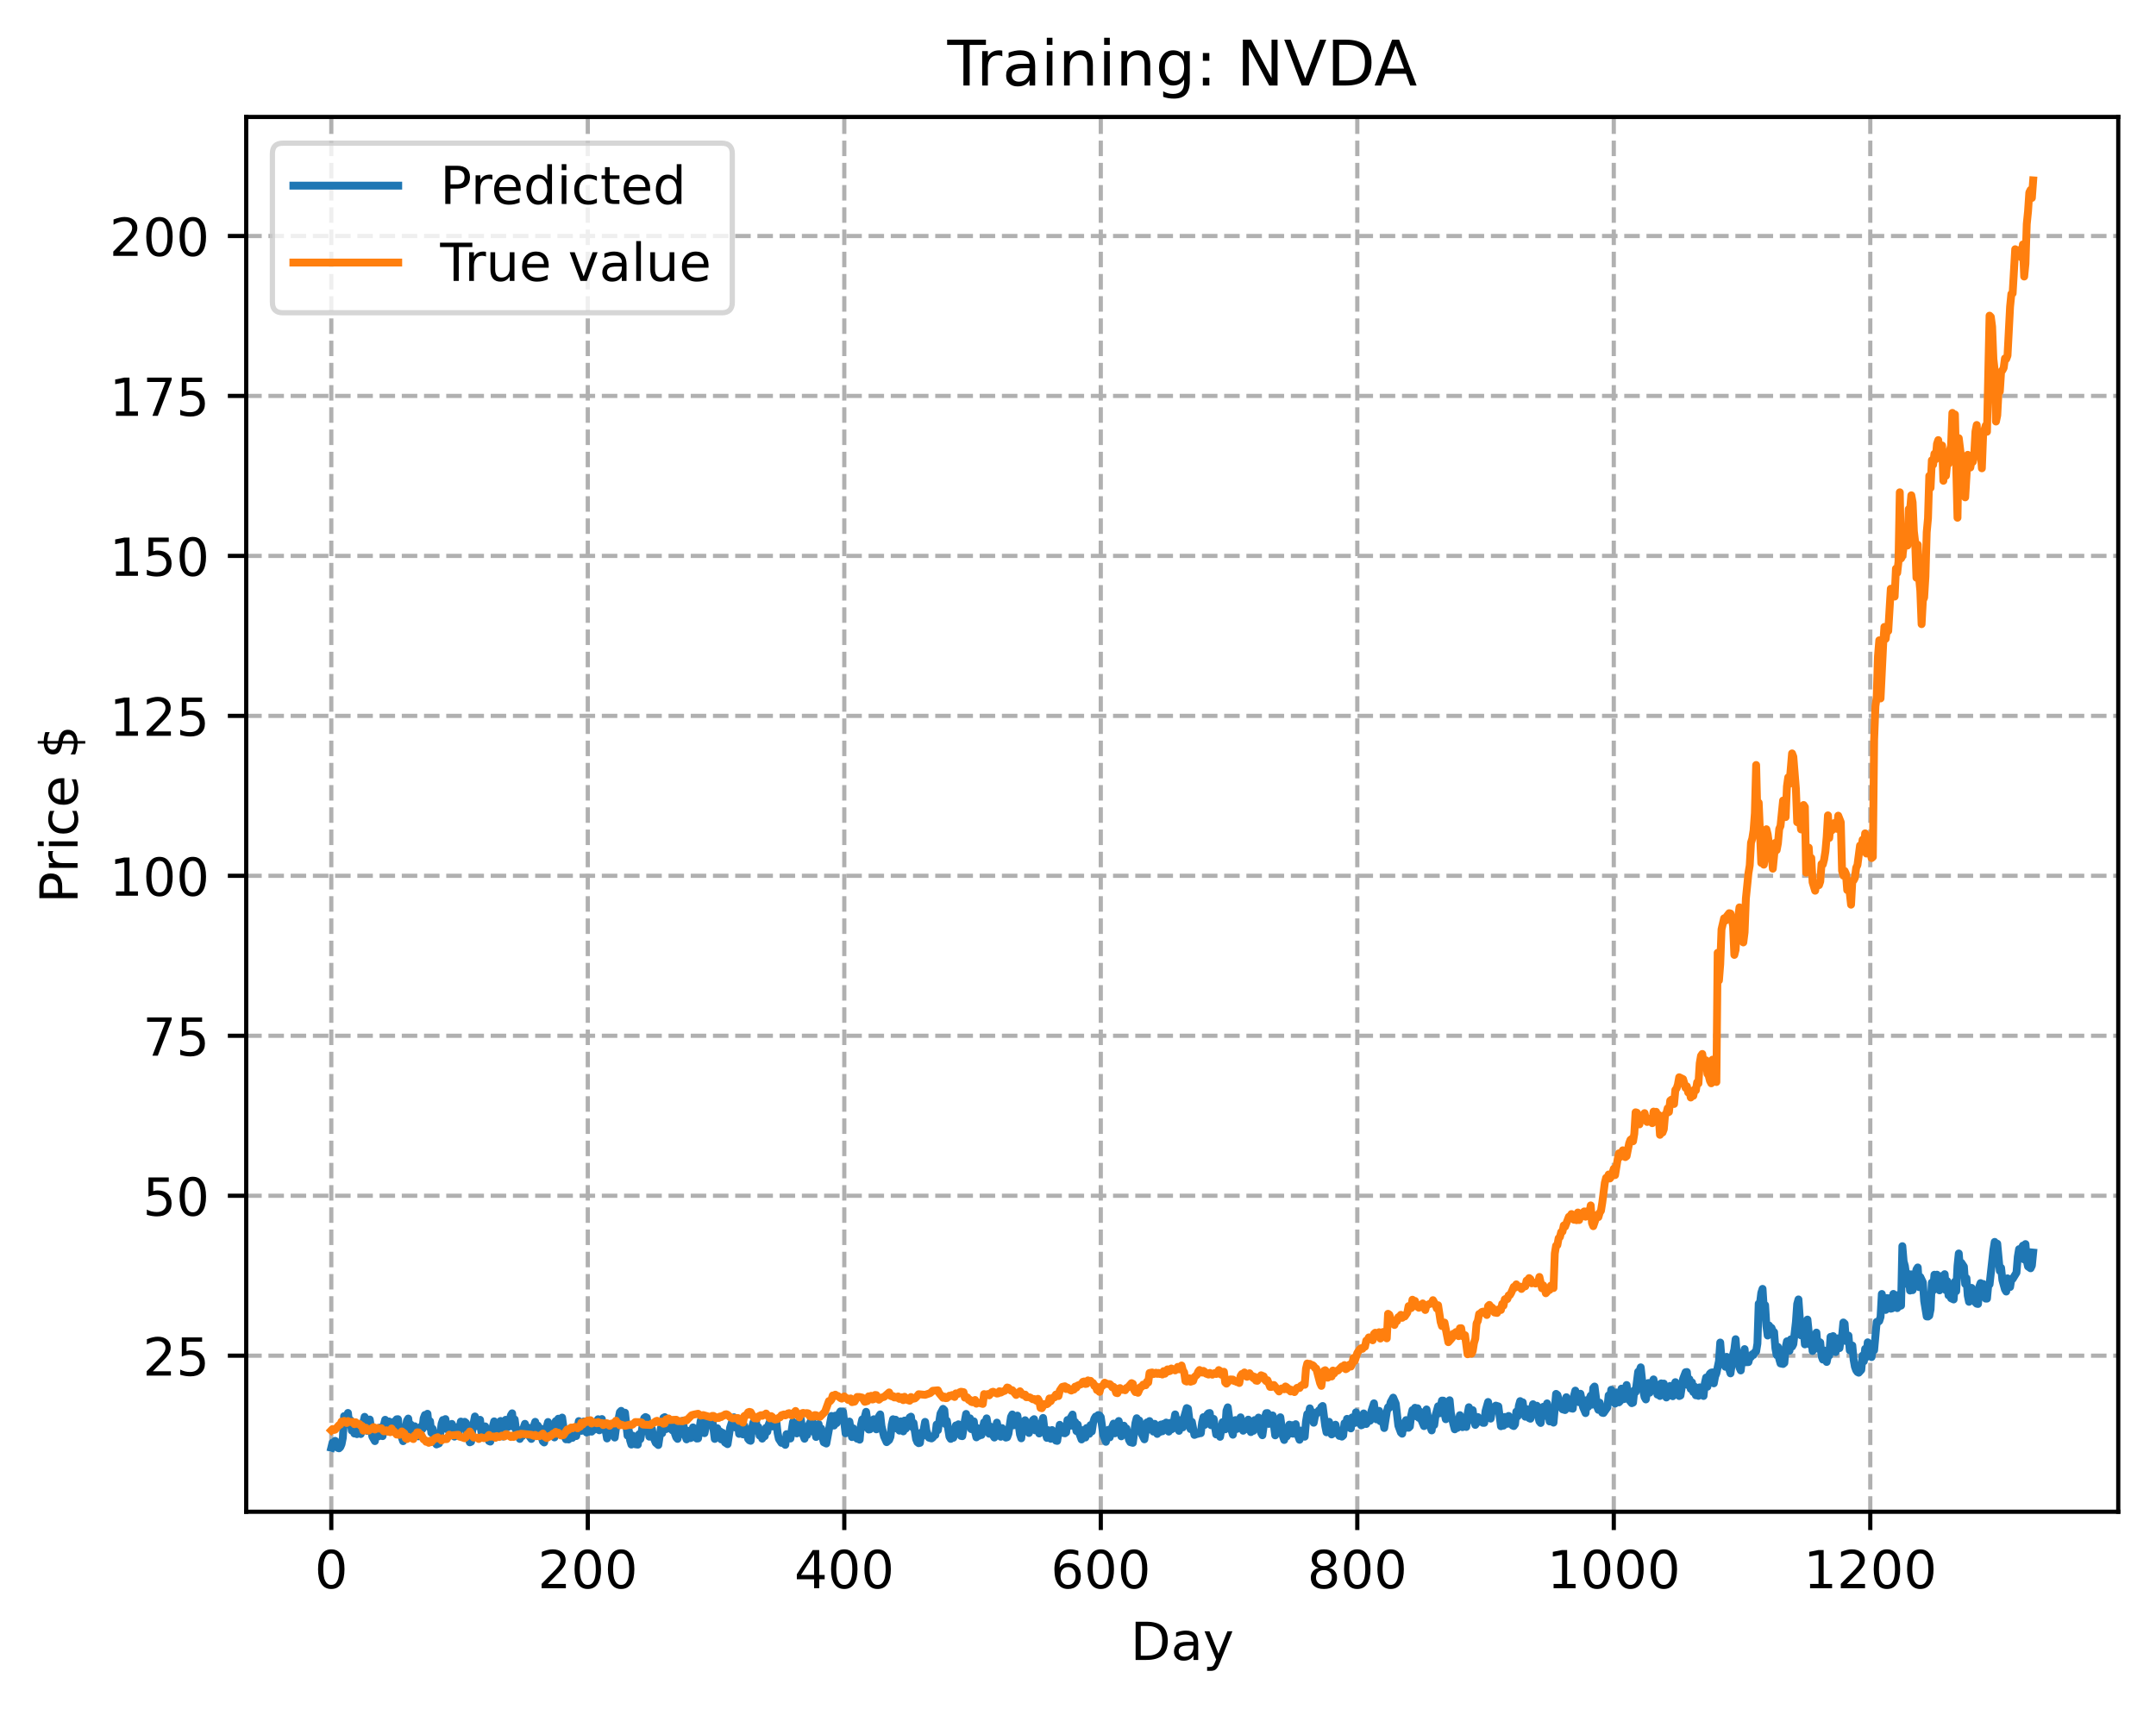 <?xml version="1.0" encoding="utf-8" standalone="no"?>
<!DOCTYPE svg PUBLIC "-//W3C//DTD SVG 1.1//EN"
  "http://www.w3.org/Graphics/SVG/1.1/DTD/svg11.dtd">
<!-- Created with matplotlib (https://matplotlib.org/) -->
<svg height="325.986pt" version="1.1" viewBox="0 0 411.286 325.986" width="411.286pt" xmlns="http://www.w3.org/2000/svg" xmlns:xlink="http://www.w3.org/1999/xlink">
 <defs>
  <style type="text/css">
*{stroke-linecap:butt;stroke-linejoin:round;}
  </style>
 </defs>
 <g id="figure_1">
  <g id="patch_1">
   <path d="M 0 325.986 
L 411.286 325.986 
L 411.286 0 
L 0 0 
z
" style="fill:#ffffff;"/>
  </g>
  <g id="axes_1">
   <g id="patch_2">
    <path d="M 46.966 288.43 
L 404.086 288.43 
L 404.086 22.318 
L 46.966 22.318 
z
" style="fill:#ffffff;"/>
   </g>
   <g id="matplotlib.axis_1">
    <g id="xtick_1">
     <g id="line2d_1">
      <path clip-path="url(#p54438c395a)" d="M 63.198 288.43 
L 63.198 22.318 
" style="fill:none;stroke:#b0b0b0;stroke-dasharray:2.96,1.28;stroke-dashoffset:0;stroke-width:0.8;"/>
     </g>
     <g id="line2d_2">
      <defs>
       <path d="M 0 0 
L 0 3.5 
" id="me26bbed6a9" style="stroke:#000000;stroke-width:0.8;"/>
      </defs>
      <g>
       <use style="stroke:#000000;stroke-width:0.8;" x="63.198" xlink:href="#me26bbed6a9" y="288.43"/>
      </g>
     </g>
     <g id="text_1">
      <!-- 0 -->
      <defs>
       <path d="M 31.781 66.406 
Q 24.172 66.406 20.328 58.906 
Q 16.5 51.422 16.5 36.375 
Q 16.5 21.391 20.328 13.891 
Q 24.172 6.391 31.781 6.391 
Q 39.453 6.391 43.281 13.891 
Q 47.125 21.391 47.125 36.375 
Q 47.125 51.422 43.281 58.906 
Q 39.453 66.406 31.781 66.406 
z
M 31.781 74.219 
Q 44.047 74.219 50.516 64.516 
Q 56.984 54.828 56.984 36.375 
Q 56.984 17.969 50.516 8.266 
Q 44.047 -1.422 31.781 -1.422 
Q 19.531 -1.422 13.062 8.266 
Q 6.594 17.969 6.594 36.375 
Q 6.594 54.828 13.062 64.516 
Q 19.531 74.219 31.781 74.219 
z
" id="DejaVuSans-48"/>
      </defs>
      <g transform="translate(60.017 303.029)scale(0.1 -0.1)">
       <use xlink:href="#DejaVuSans-48"/>
      </g>
     </g>
    </g>
    <g id="xtick_2">
     <g id="line2d_3">
      <path clip-path="url(#p54438c395a)" d="M 112.129 288.43 
L 112.129 22.318 
" style="fill:none;stroke:#b0b0b0;stroke-dasharray:2.96,1.28;stroke-dashoffset:0;stroke-width:0.8;"/>
     </g>
     <g id="line2d_4">
      <g>
       <use style="stroke:#000000;stroke-width:0.8;" x="112.129" xlink:href="#me26bbed6a9" y="288.43"/>
      </g>
     </g>
     <g id="text_2">
      <!-- 200 -->
      <defs>
       <path d="M 19.188 8.297 
L 53.609 8.297 
L 53.609 0 
L 7.328 0 
L 7.328 8.297 
Q 12.938 14.109 22.625 23.891 
Q 32.328 33.688 34.812 36.531 
Q 39.547 41.844 41.422 45.531 
Q 43.312 49.219 43.312 52.781 
Q 43.312 58.594 39.234 62.25 
Q 35.156 65.922 28.609 65.922 
Q 23.969 65.922 18.812 64.312 
Q 13.672 62.703 7.812 59.422 
L 7.812 69.391 
Q 13.766 71.781 18.938 73 
Q 24.125 74.219 28.422 74.219 
Q 39.75 74.219 46.484 68.547 
Q 53.219 62.891 53.219 53.422 
Q 53.219 48.922 51.531 44.891 
Q 49.859 40.875 45.406 35.406 
Q 44.188 33.984 37.641 27.219 
Q 31.109 20.453 19.188 8.297 
z
" id="DejaVuSans-50"/>
      </defs>
      <g transform="translate(102.585 303.029)scale(0.1 -0.1)">
       <use xlink:href="#DejaVuSans-50"/>
       <use x="63.623" xlink:href="#DejaVuSans-48"/>
       <use x="127.246" xlink:href="#DejaVuSans-48"/>
      </g>
     </g>
    </g>
    <g id="xtick_3">
     <g id="line2d_5">
      <path clip-path="url(#p54438c395a)" d="M 161.06 288.43 
L 161.06 22.318 
" style="fill:none;stroke:#b0b0b0;stroke-dasharray:2.96,1.28;stroke-dashoffset:0;stroke-width:0.8;"/>
     </g>
     <g id="line2d_6">
      <g>
       <use style="stroke:#000000;stroke-width:0.8;" x="161.06" xlink:href="#me26bbed6a9" y="288.43"/>
      </g>
     </g>
     <g id="text_3">
      <!-- 400 -->
      <defs>
       <path d="M 37.797 64.312 
L 12.891 25.391 
L 37.797 25.391 
z
M 35.203 72.906 
L 47.609 72.906 
L 47.609 25.391 
L 58.016 25.391 
L 58.016 17.188 
L 47.609 17.188 
L 47.609 0 
L 37.797 0 
L 37.797 17.188 
L 4.891 17.188 
L 4.891 26.703 
z
" id="DejaVuSans-52"/>
      </defs>
      <g transform="translate(151.516 303.029)scale(0.1 -0.1)">
       <use xlink:href="#DejaVuSans-52"/>
       <use x="63.623" xlink:href="#DejaVuSans-48"/>
       <use x="127.246" xlink:href="#DejaVuSans-48"/>
      </g>
     </g>
    </g>
    <g id="xtick_4">
     <g id="line2d_7">
      <path clip-path="url(#p54438c395a)" d="M 209.99 288.43 
L 209.99 22.318 
" style="fill:none;stroke:#b0b0b0;stroke-dasharray:2.96,1.28;stroke-dashoffset:0;stroke-width:0.8;"/>
     </g>
     <g id="line2d_8">
      <g>
       <use style="stroke:#000000;stroke-width:0.8;" x="209.99" xlink:href="#me26bbed6a9" y="288.43"/>
      </g>
     </g>
     <g id="text_4">
      <!-- 600 -->
      <defs>
       <path d="M 33.016 40.375 
Q 26.375 40.375 22.484 35.828 
Q 18.609 31.297 18.609 23.391 
Q 18.609 15.531 22.484 10.953 
Q 26.375 6.391 33.016 6.391 
Q 39.656 6.391 43.531 10.953 
Q 47.406 15.531 47.406 23.391 
Q 47.406 31.297 43.531 35.828 
Q 39.656 40.375 33.016 40.375 
z
M 52.594 71.297 
L 52.594 62.312 
Q 48.875 64.062 45.094 64.984 
Q 41.312 65.922 37.594 65.922 
Q 27.828 65.922 22.672 59.328 
Q 17.531 52.734 16.797 39.406 
Q 19.672 43.656 24.016 45.922 
Q 28.375 48.188 33.594 48.188 
Q 44.578 48.188 50.953 41.516 
Q 57.328 34.859 57.328 23.391 
Q 57.328 12.156 50.688 5.359 
Q 44.047 -1.422 33.016 -1.422 
Q 20.359 -1.422 13.672 8.266 
Q 6.984 17.969 6.984 36.375 
Q 6.984 53.656 15.188 63.938 
Q 23.391 74.219 37.203 74.219 
Q 40.922 74.219 44.703 73.484 
Q 48.484 72.75 52.594 71.297 
z
" id="DejaVuSans-54"/>
      </defs>
      <g transform="translate(200.446 303.029)scale(0.1 -0.1)">
       <use xlink:href="#DejaVuSans-54"/>
       <use x="63.623" xlink:href="#DejaVuSans-48"/>
       <use x="127.246" xlink:href="#DejaVuSans-48"/>
      </g>
     </g>
    </g>
    <g id="xtick_5">
     <g id="line2d_9">
      <path clip-path="url(#p54438c395a)" d="M 258.921 288.43 
L 258.921 22.318 
" style="fill:none;stroke:#b0b0b0;stroke-dasharray:2.96,1.28;stroke-dashoffset:0;stroke-width:0.8;"/>
     </g>
     <g id="line2d_10">
      <g>
       <use style="stroke:#000000;stroke-width:0.8;" x="258.921" xlink:href="#me26bbed6a9" y="288.43"/>
      </g>
     </g>
     <g id="text_5">
      <!-- 800 -->
      <defs>
       <path d="M 31.781 34.625 
Q 24.75 34.625 20.719 30.859 
Q 16.703 27.094 16.703 20.516 
Q 16.703 13.922 20.719 10.156 
Q 24.75 6.391 31.781 6.391 
Q 38.812 6.391 42.859 10.172 
Q 46.922 13.969 46.922 20.516 
Q 46.922 27.094 42.891 30.859 
Q 38.875 34.625 31.781 34.625 
z
M 21.922 38.812 
Q 15.578 40.375 12.031 44.719 
Q 8.5 49.078 8.5 55.328 
Q 8.5 64.062 14.719 69.141 
Q 20.953 74.219 31.781 74.219 
Q 42.672 74.219 48.875 69.141 
Q 55.078 64.062 55.078 55.328 
Q 55.078 49.078 51.531 44.719 
Q 48 40.375 41.703 38.812 
Q 48.828 37.156 52.797 32.312 
Q 56.781 27.484 56.781 20.516 
Q 56.781 9.906 50.312 4.234 
Q 43.844 -1.422 31.781 -1.422 
Q 19.734 -1.422 13.25 4.234 
Q 6.781 9.906 6.781 20.516 
Q 6.781 27.484 10.781 32.312 
Q 14.797 37.156 21.922 38.812 
z
M 18.312 54.391 
Q 18.312 48.734 21.844 45.562 
Q 25.391 42.391 31.781 42.391 
Q 38.141 42.391 41.719 45.562 
Q 45.312 48.734 45.312 54.391 
Q 45.312 60.062 41.719 63.234 
Q 38.141 66.406 31.781 66.406 
Q 25.391 66.406 21.844 63.234 
Q 18.312 60.062 18.312 54.391 
z
" id="DejaVuSans-56"/>
      </defs>
      <g transform="translate(249.377 303.029)scale(0.1 -0.1)">
       <use xlink:href="#DejaVuSans-56"/>
       <use x="63.623" xlink:href="#DejaVuSans-48"/>
       <use x="127.246" xlink:href="#DejaVuSans-48"/>
      </g>
     </g>
    </g>
    <g id="xtick_6">
     <g id="line2d_11">
      <path clip-path="url(#p54438c395a)" d="M 307.851 288.43 
L 307.851 22.318 
" style="fill:none;stroke:#b0b0b0;stroke-dasharray:2.96,1.28;stroke-dashoffset:0;stroke-width:0.8;"/>
     </g>
     <g id="line2d_12">
      <g>
       <use style="stroke:#000000;stroke-width:0.8;" x="307.851" xlink:href="#me26bbed6a9" y="288.43"/>
      </g>
     </g>
     <g id="text_6">
      <!-- 1000 -->
      <defs>
       <path d="M 12.406 8.297 
L 28.516 8.297 
L 28.516 63.922 
L 10.984 60.406 
L 10.984 69.391 
L 28.422 72.906 
L 38.281 72.906 
L 38.281 8.297 
L 54.391 8.297 
L 54.391 0 
L 12.406 0 
z
" id="DejaVuSans-49"/>
      </defs>
      <g transform="translate(295.126 303.029)scale(0.1 -0.1)">
       <use xlink:href="#DejaVuSans-49"/>
       <use x="63.623" xlink:href="#DejaVuSans-48"/>
       <use x="127.246" xlink:href="#DejaVuSans-48"/>
       <use x="190.869" xlink:href="#DejaVuSans-48"/>
      </g>
     </g>
    </g>
    <g id="xtick_7">
     <g id="line2d_13">
      <path clip-path="url(#p54438c395a)" d="M 356.782 288.43 
L 356.782 22.318 
" style="fill:none;stroke:#b0b0b0;stroke-dasharray:2.96,1.28;stroke-dashoffset:0;stroke-width:0.8;"/>
     </g>
     <g id="line2d_14">
      <g>
       <use style="stroke:#000000;stroke-width:0.8;" x="356.782" xlink:href="#me26bbed6a9" y="288.43"/>
      </g>
     </g>
     <g id="text_7">
      <!-- 1200 -->
      <g transform="translate(344.057 303.029)scale(0.1 -0.1)">
       <use xlink:href="#DejaVuSans-49"/>
       <use x="63.623" xlink:href="#DejaVuSans-50"/>
       <use x="127.246" xlink:href="#DejaVuSans-48"/>
       <use x="190.869" xlink:href="#DejaVuSans-48"/>
      </g>
     </g>
    </g>
    <g id="text_8">
     <!-- Day -->
     <defs>
      <path d="M 19.672 64.797 
L 19.672 8.109 
L 31.594 8.109 
Q 46.688 8.109 53.688 14.938 
Q 60.688 21.781 60.688 36.531 
Q 60.688 51.172 53.688 57.984 
Q 46.688 64.797 31.594 64.797 
z
M 9.812 72.906 
L 30.078 72.906 
Q 51.266 72.906 61.172 64.094 
Q 71.094 55.281 71.094 36.531 
Q 71.094 17.672 61.125 8.828 
Q 51.172 0 30.078 0 
L 9.812 0 
z
" id="DejaVuSans-68"/>
      <path d="M 34.281 27.484 
Q 23.391 27.484 19.188 25 
Q 14.984 22.516 14.984 16.5 
Q 14.984 11.719 18.141 8.906 
Q 21.297 6.109 26.703 6.109 
Q 34.188 6.109 38.703 11.406 
Q 43.219 16.703 43.219 25.484 
L 43.219 27.484 
z
M 52.203 31.203 
L 52.203 0 
L 43.219 0 
L 43.219 8.297 
Q 40.141 3.328 35.547 0.953 
Q 30.953 -1.422 24.312 -1.422 
Q 15.922 -1.422 10.953 3.297 
Q 6 8.016 6 15.922 
Q 6 25.141 12.172 29.828 
Q 18.359 34.516 30.609 34.516 
L 43.219 34.516 
L 43.219 35.406 
Q 43.219 41.609 39.141 45 
Q 35.062 48.391 27.688 48.391 
Q 23 48.391 18.547 47.266 
Q 14.109 46.141 10.016 43.891 
L 10.016 52.203 
Q 14.938 54.109 19.578 55.047 
Q 24.219 56 28.609 56 
Q 40.484 56 46.344 49.844 
Q 52.203 43.703 52.203 31.203 
z
" id="DejaVuSans-97"/>
      <path d="M 32.172 -5.078 
Q 28.375 -14.844 24.75 -17.812 
Q 21.141 -20.797 15.094 -20.797 
L 7.906 -20.797 
L 7.906 -13.281 
L 13.188 -13.281 
Q 16.891 -13.281 18.938 -11.516 
Q 21 -9.766 23.484 -3.219 
L 25.094 0.875 
L 2.984 54.688 
L 12.5 54.688 
L 29.594 11.922 
L 46.688 54.688 
L 56.203 54.688 
z
" id="DejaVuSans-121"/>
     </defs>
     <g transform="translate(215.652 316.707)scale(0.1 -0.1)">
      <use xlink:href="#DejaVuSans-68"/>
      <use x="77.002" xlink:href="#DejaVuSans-97"/>
      <use x="138.281" xlink:href="#DejaVuSans-121"/>
     </g>
    </g>
   </g>
   <g id="matplotlib.axis_2">
    <g id="ytick_1">
     <g id="line2d_15">
      <path clip-path="url(#p54438c395a)" d="M 46.966 258.659 
L 404.086 258.659 
" style="fill:none;stroke:#b0b0b0;stroke-dasharray:2.96,1.28;stroke-dashoffset:0;stroke-width:0.8;"/>
     </g>
     <g id="line2d_16">
      <defs>
       <path d="M 0 0 
L -3.5 0 
" id="m6ad3de3aa2" style="stroke:#000000;stroke-width:0.8;"/>
      </defs>
      <g>
       <use style="stroke:#000000;stroke-width:0.8;" x="46.966" xlink:href="#m6ad3de3aa2" y="258.659"/>
      </g>
     </g>
     <g id="text_9">
      <!-- 25 -->
      <defs>
       <path d="M 10.797 72.906 
L 49.516 72.906 
L 49.516 64.594 
L 19.828 64.594 
L 19.828 46.734 
Q 21.969 47.469 24.109 47.828 
Q 26.266 48.188 28.422 48.188 
Q 40.625 48.188 47.75 41.5 
Q 54.891 34.812 54.891 23.391 
Q 54.891 11.625 47.562 5.094 
Q 40.234 -1.422 26.906 -1.422 
Q 22.312 -1.422 17.547 -0.641 
Q 12.797 0.141 7.719 1.703 
L 7.719 11.625 
Q 12.109 9.234 16.797 8.062 
Q 21.484 6.891 26.703 6.891 
Q 35.156 6.891 40.078 11.328 
Q 45.016 15.766 45.016 23.391 
Q 45.016 31 40.078 35.438 
Q 35.156 39.891 26.703 39.891 
Q 22.75 39.891 18.812 39.016 
Q 14.891 38.141 10.797 36.281 
z
" id="DejaVuSans-53"/>
      </defs>
      <g transform="translate(27.241 262.458)scale(0.1 -0.1)">
       <use xlink:href="#DejaVuSans-50"/>
       <use x="63.623" xlink:href="#DejaVuSans-53"/>
      </g>
     </g>
    </g>
    <g id="ytick_2">
     <g id="line2d_17">
      <path clip-path="url(#p54438c395a)" d="M 46.966 228.139 
L 404.086 228.139 
" style="fill:none;stroke:#b0b0b0;stroke-dasharray:2.96,1.28;stroke-dashoffset:0;stroke-width:0.8;"/>
     </g>
     <g id="line2d_18">
      <g>
       <use style="stroke:#000000;stroke-width:0.8;" x="46.966" xlink:href="#m6ad3de3aa2" y="228.139"/>
      </g>
     </g>
     <g id="text_10">
      <!-- 50 -->
      <g transform="translate(27.241 231.939)scale(0.1 -0.1)">
       <use xlink:href="#DejaVuSans-53"/>
       <use x="63.623" xlink:href="#DejaVuSans-48"/>
      </g>
     </g>
    </g>
    <g id="ytick_3">
     <g id="line2d_19">
      <path clip-path="url(#p54438c395a)" d="M 46.966 197.62 
L 404.086 197.62 
" style="fill:none;stroke:#b0b0b0;stroke-dasharray:2.96,1.28;stroke-dashoffset:0;stroke-width:0.8;"/>
     </g>
     <g id="line2d_20">
      <g>
       <use style="stroke:#000000;stroke-width:0.8;" x="46.966" xlink:href="#m6ad3de3aa2" y="197.62"/>
      </g>
     </g>
     <g id="text_11">
      <!-- 75 -->
      <defs>
       <path d="M 8.203 72.906 
L 55.078 72.906 
L 55.078 68.703 
L 28.609 0 
L 18.312 0 
L 43.219 64.594 
L 8.203 64.594 
z
" id="DejaVuSans-55"/>
      </defs>
      <g transform="translate(27.241 201.419)scale(0.1 -0.1)">
       <use xlink:href="#DejaVuSans-55"/>
       <use x="63.623" xlink:href="#DejaVuSans-53"/>
      </g>
     </g>
    </g>
    <g id="ytick_4">
     <g id="line2d_21">
      <path clip-path="url(#p54438c395a)" d="M 46.966 167.1 
L 404.086 167.1 
" style="fill:none;stroke:#b0b0b0;stroke-dasharray:2.96,1.28;stroke-dashoffset:0;stroke-width:0.8;"/>
     </g>
     <g id="line2d_22">
      <g>
       <use style="stroke:#000000;stroke-width:0.8;" x="46.966" xlink:href="#m6ad3de3aa2" y="167.1"/>
      </g>
     </g>
     <g id="text_12">
      <!-- 100 -->
      <g transform="translate(20.878 170.9)scale(0.1 -0.1)">
       <use xlink:href="#DejaVuSans-49"/>
       <use x="63.623" xlink:href="#DejaVuSans-48"/>
       <use x="127.246" xlink:href="#DejaVuSans-48"/>
      </g>
     </g>
    </g>
    <g id="ytick_5">
     <g id="line2d_23">
      <path clip-path="url(#p54438c395a)" d="M 46.966 136.581 
L 404.086 136.581 
" style="fill:none;stroke:#b0b0b0;stroke-dasharray:2.96,1.28;stroke-dashoffset:0;stroke-width:0.8;"/>
     </g>
     <g id="line2d_24">
      <g>
       <use style="stroke:#000000;stroke-width:0.8;" x="46.966" xlink:href="#m6ad3de3aa2" y="136.581"/>
      </g>
     </g>
     <g id="text_13">
      <!-- 125 -->
      <g transform="translate(20.878 140.38)scale(0.1 -0.1)">
       <use xlink:href="#DejaVuSans-49"/>
       <use x="63.623" xlink:href="#DejaVuSans-50"/>
       <use x="127.246" xlink:href="#DejaVuSans-53"/>
      </g>
     </g>
    </g>
    <g id="ytick_6">
     <g id="line2d_25">
      <path clip-path="url(#p54438c395a)" d="M 46.966 106.062 
L 404.086 106.062 
" style="fill:none;stroke:#b0b0b0;stroke-dasharray:2.96,1.28;stroke-dashoffset:0;stroke-width:0.8;"/>
     </g>
     <g id="line2d_26">
      <g>
       <use style="stroke:#000000;stroke-width:0.8;" x="46.966" xlink:href="#m6ad3de3aa2" y="106.062"/>
      </g>
     </g>
     <g id="text_14">
      <!-- 150 -->
      <g transform="translate(20.878 109.861)scale(0.1 -0.1)">
       <use xlink:href="#DejaVuSans-49"/>
       <use x="63.623" xlink:href="#DejaVuSans-53"/>
       <use x="127.246" xlink:href="#DejaVuSans-48"/>
      </g>
     </g>
    </g>
    <g id="ytick_7">
     <g id="line2d_27">
      <path clip-path="url(#p54438c395a)" d="M 46.966 75.542 
L 404.086 75.542 
" style="fill:none;stroke:#b0b0b0;stroke-dasharray:2.96,1.28;stroke-dashoffset:0;stroke-width:0.8;"/>
     </g>
     <g id="line2d_28">
      <g>
       <use style="stroke:#000000;stroke-width:0.8;" x="46.966" xlink:href="#m6ad3de3aa2" y="75.542"/>
      </g>
     </g>
     <g id="text_15">
      <!-- 175 -->
      <g transform="translate(20.878 79.341)scale(0.1 -0.1)">
       <use xlink:href="#DejaVuSans-49"/>
       <use x="63.623" xlink:href="#DejaVuSans-55"/>
       <use x="127.246" xlink:href="#DejaVuSans-53"/>
      </g>
     </g>
    </g>
    <g id="ytick_8">
     <g id="line2d_29">
      <path clip-path="url(#p54438c395a)" d="M 46.966 45.023 
L 404.086 45.023 
" style="fill:none;stroke:#b0b0b0;stroke-dasharray:2.96,1.28;stroke-dashoffset:0;stroke-width:0.8;"/>
     </g>
     <g id="line2d_30">
      <g>
       <use style="stroke:#000000;stroke-width:0.8;" x="46.966" xlink:href="#m6ad3de3aa2" y="45.023"/>
      </g>
     </g>
     <g id="text_16">
      <!-- 200 -->
      <g transform="translate(20.878 48.822)scale(0.1 -0.1)">
       <use xlink:href="#DejaVuSans-50"/>
       <use x="63.623" xlink:href="#DejaVuSans-48"/>
       <use x="127.246" xlink:href="#DejaVuSans-48"/>
      </g>
     </g>
    </g>
    <g id="text_17">
     <!-- Price $ -->
     <defs>
      <path d="M 19.672 64.797 
L 19.672 37.406 
L 32.078 37.406 
Q 38.969 37.406 42.719 40.969 
Q 46.484 44.531 46.484 51.125 
Q 46.484 57.672 42.719 61.234 
Q 38.969 64.797 32.078 64.797 
z
M 9.812 72.906 
L 32.078 72.906 
Q 44.344 72.906 50.609 67.359 
Q 56.891 61.812 56.891 51.125 
Q 56.891 40.328 50.609 34.812 
Q 44.344 29.297 32.078 29.297 
L 19.672 29.297 
L 19.672 0 
L 9.812 0 
z
" id="DejaVuSans-80"/>
      <path d="M 41.109 46.297 
Q 39.594 47.172 37.812 47.578 
Q 36.031 48 33.891 48 
Q 26.266 48 22.188 43.047 
Q 18.109 38.094 18.109 28.812 
L 18.109 0 
L 9.078 0 
L 9.078 54.688 
L 18.109 54.688 
L 18.109 46.188 
Q 20.953 51.172 25.484 53.578 
Q 30.031 56 36.531 56 
Q 37.453 56 38.578 55.875 
Q 39.703 55.766 41.062 55.516 
z
" id="DejaVuSans-114"/>
      <path d="M 9.422 54.688 
L 18.406 54.688 
L 18.406 0 
L 9.422 0 
z
M 9.422 75.984 
L 18.406 75.984 
L 18.406 64.594 
L 9.422 64.594 
z
" id="DejaVuSans-105"/>
      <path d="M 48.781 52.594 
L 48.781 44.188 
Q 44.969 46.297 41.141 47.344 
Q 37.312 48.391 33.406 48.391 
Q 24.656 48.391 19.812 42.844 
Q 14.984 37.312 14.984 27.297 
Q 14.984 17.281 19.812 11.734 
Q 24.656 6.203 33.406 6.203 
Q 37.312 6.203 41.141 7.25 
Q 44.969 8.297 48.781 10.406 
L 48.781 2.094 
Q 45.016 0.344 40.984 -0.531 
Q 36.969 -1.422 32.422 -1.422 
Q 20.062 -1.422 12.781 6.344 
Q 5.516 14.109 5.516 27.297 
Q 5.516 40.672 12.859 48.328 
Q 20.219 56 33.016 56 
Q 37.156 56 41.109 55.141 
Q 45.062 54.297 48.781 52.594 
z
" id="DejaVuSans-99"/>
      <path d="M 56.203 29.594 
L 56.203 25.203 
L 14.891 25.203 
Q 15.484 15.922 20.484 11.062 
Q 25.484 6.203 34.422 6.203 
Q 39.594 6.203 44.453 7.469 
Q 49.312 8.734 54.109 11.281 
L 54.109 2.781 
Q 49.266 0.734 44.188 -0.344 
Q 39.109 -1.422 33.891 -1.422 
Q 20.797 -1.422 13.156 6.188 
Q 5.516 13.812 5.516 26.812 
Q 5.516 40.234 12.766 48.109 
Q 20.016 56 32.328 56 
Q 43.359 56 49.781 48.891 
Q 56.203 41.797 56.203 29.594 
z
M 47.219 32.234 
Q 47.125 39.594 43.094 43.984 
Q 39.062 48.391 32.422 48.391 
Q 24.906 48.391 20.391 44.141 
Q 15.875 39.891 15.188 32.172 
z
" id="DejaVuSans-101"/>
      <path id="DejaVuSans-32"/>
      <path d="M 33.797 -14.703 
L 28.906 -14.703 
L 28.859 0 
Q 23.734 0.094 18.609 1.188 
Q 13.484 2.297 8.297 4.5 
L 8.297 13.281 
Q 13.281 10.156 18.375 8.562 
Q 23.484 6.984 28.906 6.938 
L 28.906 29.203 
Q 18.109 30.953 13.203 35.156 
Q 8.297 39.359 8.297 46.688 
Q 8.297 54.641 13.625 59.219 
Q 18.953 63.812 28.906 64.5 
L 28.906 75.984 
L 33.797 75.984 
L 33.797 64.656 
Q 38.328 64.453 42.578 63.688 
Q 46.828 62.938 50.875 61.625 
L 50.875 53.078 
Q 46.828 55.125 42.547 56.25 
Q 38.281 57.375 33.797 57.562 
L 33.797 36.719 
Q 44.875 35.016 50.094 30.609 
Q 55.328 26.219 55.328 18.609 
Q 55.328 10.359 49.781 5.594 
Q 44.234 0.828 33.797 0.094 
z
M 28.906 37.594 
L 28.906 57.625 
Q 23.25 56.984 20.266 54.391 
Q 17.281 51.812 17.281 47.516 
Q 17.281 43.312 20.031 40.969 
Q 22.797 38.625 28.906 37.594 
z
M 33.797 28.219 
L 33.797 7.078 
Q 39.984 7.906 43.141 10.594 
Q 46.297 13.281 46.297 17.672 
Q 46.297 21.969 43.281 24.5 
Q 40.281 27.047 33.797 28.219 
z
" id="DejaVuSans-36"/>
     </defs>
     <g transform="translate(14.798 172.342)rotate(-90)scale(0.1 -0.1)">
      <use xlink:href="#DejaVuSans-80"/>
      <use x="58.553" xlink:href="#DejaVuSans-114"/>
      <use x="99.666" xlink:href="#DejaVuSans-105"/>
      <use x="127.449" xlink:href="#DejaVuSans-99"/>
      <use x="182.43" xlink:href="#DejaVuSans-101"/>
      <use x="243.953" xlink:href="#DejaVuSans-32"/>
      <use x="275.74" xlink:href="#DejaVuSans-36"/>
     </g>
    </g>
   </g>
   <g id="line2d_31">
    <path clip-path="url(#p54438c395a)" d="M 63.198 276.23 
L 63.443 275.235 
L 63.688 276.063 
L 63.932 274.905 
L 64.422 276.25 
L 64.666 276.334 
L 64.911 276.108 
L 65.156 275.543 
L 65.4 274.309 
L 65.645 270.184 
L 65.89 271.794 
L 66.379 269.58 
L 66.623 271.815 
L 66.868 270.964 
L 67.113 272.964 
L 67.357 271.781 
L 67.602 273.511 
L 67.847 272.089 
L 68.091 273.626 
L 68.336 272.257 
L 68.581 271.682 
L 68.825 273.605 
L 69.559 270.322 
L 69.804 272.35 
L 70.049 273.005 
L 70.293 270.992 
L 70.538 270.832 
L 71.027 274.102 
L 71.517 274.957 
L 71.761 272.743 
L 72.006 273.86 
L 72.251 274.044 
L 72.495 272.365 
L 72.74 273.571 
L 72.984 274.008 
L 73.229 271.897 
L 73.474 270.886 
L 73.963 272.902 
L 74.208 271.204 
L 74.452 273.04 
L 74.697 271.523 
L 74.942 272.814 
L 75.186 271.237 
L 75.431 271.104 
L 75.676 270.789 
L 75.92 270.774 
L 76.165 273.053 
L 76.41 272.378 
L 76.654 274.284 
L 76.899 274.971 
L 77.144 273.281 
L 77.388 272.612 
L 77.633 271.068 
L 77.878 270.652 
L 78.122 272.419 
L 78.367 271.791 
L 78.611 273.788 
L 78.856 272.611 
L 79.101 272.115 
L 79.345 273.612 
L 79.59 272.77 
L 79.835 274.049 
L 80.079 272.782 
L 80.324 272.175 
L 80.569 272.686 
L 80.813 270.597 
L 81.058 269.964 
L 81.303 269.963 
L 81.547 269.734 
L 81.792 272.259 
L 82.037 271.165 
L 82.281 273.362 
L 82.526 272.585 
L 83.015 275.217 
L 83.26 275.591 
L 83.749 275.396 
L 84.239 271.651 
L 84.483 270.933 
L 84.728 272.443 
L 84.972 270.753 
L 85.217 272.669 
L 85.462 271.705 
L 85.706 273.105 
L 85.951 272.972 
L 86.196 271.671 
L 86.44 273.284 
L 86.685 274.1 
L 86.93 272.294 
L 87.174 273.512 
L 87.419 273.878 
L 87.908 271.23 
L 88.398 271.387 
L 88.642 271.272 
L 88.887 271.479 
L 89.132 273.592 
L 89.621 275.187 
L 89.866 275.083 
L 90.11 272.673 
L 90.599 270.253 
L 90.844 272.112 
L 91.089 270.945 
L 91.333 270.974 
L 91.578 270.889 
L 91.823 273.169 
L 92.067 273.836 
L 92.312 272.581 
L 92.557 272.144 
L 92.801 273.705 
L 93.291 274.951 
L 93.535 275.051 
L 93.78 273.089 
L 94.269 271.186 
L 94.514 273.167 
L 94.759 271.603 
L 95.003 273.328 
L 95.248 271.721 
L 95.493 271.112 
L 95.737 273.211 
L 95.982 274.087 
L 96.227 272.888 
L 96.471 270.886 
L 96.96 272.251 
L 97.45 270.039 
L 97.694 269.648 
L 97.939 272.225 
L 98.184 270.814 
L 98.428 272.753 
L 98.673 273.722 
L 98.918 274 
L 99.162 274.539 
L 99.407 272.84 
L 99.652 273.993 
L 99.896 272.381 
L 100.141 271.653 
L 100.386 273.536 
L 100.63 272.306 
L 100.875 273.863 
L 101.364 274.542 
L 101.609 272.767 
L 102.098 271.276 
L 102.343 273.1 
L 102.587 271.978 
L 102.832 273.869 
L 103.077 272.514 
L 103.321 274.214 
L 103.566 275 
L 103.811 275.216 
L 104.055 273.064 
L 104.545 271.309 
L 104.789 273.227 
L 105.034 273.659 
L 105.279 272.373 
L 105.523 273.702 
L 105.768 274.254 
L 106.013 271.131 
L 106.257 271.874 
L 106.502 270.682 
L 106.747 272.34 
L 106.991 270.828 
L 107.236 270.464 
L 107.725 274.091 
L 107.97 274.617 
L 108.215 274.437 
L 108.459 274.645 
L 108.704 272.745 
L 108.948 273.919 
L 109.193 274.341 
L 109.438 272.394 
L 109.682 273.512 
L 109.927 273.988 
L 110.416 271.137 
L 110.661 272.747 
L 110.906 273.001 
L 111.15 272.426 
L 111.395 271.202 
L 111.884 273.31 
L 112.129 271.777 
L 112.374 273.165 
L 112.618 271.865 
L 112.863 273.153 
L 113.108 271.319 
L 113.352 272.78 
L 113.597 271.612 
L 114.086 270.78 
L 114.331 272.894 
L 114.575 271.256 
L 114.82 270.743 
L 115.065 272.774 
L 115.309 271.551 
L 115.799 274.452 
L 116.288 272.38 
L 116.533 271.782 
L 116.777 273.723 
L 117.022 272.736 
L 117.267 274.28 
L 117.511 272.485 
L 117.756 271.941 
L 118.245 269.444 
L 118.49 269.179 
L 118.735 271.634 
L 119.224 269.53 
L 119.713 273.919 
L 119.958 272.94 
L 120.203 274.814 
L 120.447 275.619 
L 120.692 273.9 
L 120.936 275.157 
L 121.181 275.558 
L 121.67 275.629 
L 121.915 273.638 
L 122.16 274.578 
L 122.649 271.665 
L 122.894 270.551 
L 123.138 270.364 
L 123.383 270.486 
L 123.872 274.114 
L 124.117 273.037 
L 124.362 272.589 
L 124.606 274.131 
L 125.096 275.283 
L 125.585 275.707 
L 126.074 272.46 
L 126.319 273.461 
L 126.563 270.498 
L 126.808 270.381 
L 127.053 272.668 
L 127.297 272.474 
L 127.787 272.557 
L 128.031 271.076 
L 128.276 272.912 
L 128.521 271.655 
L 128.765 273.572 
L 129.01 274.26 
L 129.255 274.535 
L 129.499 272.699 
L 129.744 273.69 
L 130.233 271.076 
L 130.723 273.864 
L 130.967 274.626 
L 131.212 272.979 
L 131.457 274.076 
L 131.701 274.384 
L 131.946 274.278 
L 132.191 272.337 
L 132.435 273.677 
L 132.924 274.47 
L 133.169 274.445 
L 133.658 271.106 
L 133.903 270.449 
L 134.148 272.398 
L 134.392 273.44 
L 134.637 272.313 
L 135.126 271.369 
L 135.371 271.14 
L 135.616 271.243 
L 135.86 270.742 
L 136.35 274.538 
L 136.839 272.488 
L 137.084 274.142 
L 137.328 273.076 
L 137.573 274.624 
L 137.818 273.354 
L 138.062 274.63 
L 138.307 275.213 
L 138.796 275.538 
L 139.285 272.378 
L 139.775 270.893 
L 140.019 270.407 
L 140.264 272.354 
L 140.753 271.47 
L 140.998 273.577 
L 141.487 271.529 
L 141.732 273.678 
L 141.977 272.004 
L 142.221 272.721 
L 142.711 274.526 
L 142.955 274.806 
L 143.2 274.9 
L 143.445 272.535 
L 143.689 271.447 
L 143.934 271.025 
L 144.178 270.862 
L 144.423 273.013 
L 144.668 272.269 
L 144.912 273.911 
L 145.157 273.525 
L 145.402 274.486 
L 145.646 273.249 
L 145.891 274.024 
L 146.136 272.409 
L 146.38 273.17 
L 146.625 271.837 
L 147.114 270.616 
L 147.359 272.159 
L 147.604 271.064 
L 147.848 270.994 
L 148.093 271.2 
L 148.338 273.401 
L 148.582 274.535 
L 149.072 275.291 
L 149.316 275.164 
L 149.806 275.673 
L 150.05 273.623 
L 150.295 274.34 
L 150.784 274.461 
L 151.273 271.291 
L 151.763 273.027 
L 152.007 273.488 
L 152.252 271.781 
L 152.741 270.671 
L 153.231 273.856 
L 153.475 274.506 
L 153.72 272.611 
L 153.965 273.801 
L 154.209 272.082 
L 154.699 271.081 
L 154.943 270.92 
L 155.188 273.197 
L 155.433 272.49 
L 155.677 274.17 
L 156.166 271.696 
L 156.411 273.454 
L 156.656 272.55 
L 156.9 274.272 
L 157.145 275.18 
L 157.634 275.421 
L 158.613 270.156 
L 158.858 271.396 
L 159.102 271.991 
L 159.347 270.097 
L 159.592 271.537 
L 160.081 269.705 
L 160.326 269.283 
L 160.815 269.35 
L 161.304 273.471 
L 161.549 272.253 
L 162.038 271.221 
L 162.527 274.194 
L 162.772 272.521 
L 163.261 274.119 
L 163.506 274.498 
L 163.751 274.441 
L 163.995 274.686 
L 164.24 271.883 
L 164.485 270.818 
L 164.729 272.304 
L 164.974 270.304 
L 165.219 269.364 
L 165.708 272.743 
L 165.953 272.712 
L 166.197 271.493 
L 166.442 272.222 
L 166.687 270.784 
L 166.931 272.192 
L 167.176 272.712 
L 167.421 270.994 
L 167.665 270.237 
L 167.91 269.86 
L 168.154 272.068 
L 168.644 274.077 
L 169.133 275.157 
L 169.622 274.733 
L 169.867 274.136 
L 170.112 271.833 
L 170.356 270.782 
L 170.601 272.431 
L 170.846 270.869 
L 171.09 272.565 
L 171.335 271.464 
L 171.58 272.957 
L 171.824 271.185 
L 172.069 272.7 
L 172.314 273.101 
L 172.558 271.033 
L 172.803 272.575 
L 173.048 271.403 
L 173.537 270.437 
L 173.782 270.288 
L 174.026 272.27 
L 174.271 271.486 
L 174.76 274.591 
L 175.005 275.167 
L 175.249 275.353 
L 175.494 275.29 
L 175.739 273.325 
L 175.983 274.001 
L 176.473 271.286 
L 176.717 272.947 
L 177.207 274.303 
L 177.696 274.448 
L 177.941 274.272 
L 178.185 273.896 
L 178.43 273.805 
L 178.675 271.787 
L 178.919 272.879 
L 179.409 269.713 
L 179.898 268.8 
L 180.142 269.044 
L 180.387 271.725 
L 180.632 271.072 
L 181.121 274.14 
L 181.366 274.535 
L 181.61 273.061 
L 181.855 274.326 
L 182.344 271.96 
L 182.589 273.035 
L 182.834 271.742 
L 183.078 273.354 
L 183.323 273.971 
L 183.568 274.016 
L 184.057 271.057 
L 184.302 269.768 
L 184.546 271.968 
L 184.791 270.97 
L 185.036 270.6 
L 185.28 272.671 
L 185.77 271.181 
L 186.014 273.21 
L 186.259 274.24 
L 186.503 272.487 
L 186.748 273.955 
L 186.993 272.599 
L 187.237 273.788 
L 187.727 271.355 
L 187.971 271.611 
L 188.216 270.612 
L 188.705 273.557 
L 188.95 272.184 
L 189.439 273.883 
L 189.684 274.276 
L 190.173 271.428 
L 190.663 273.813 
L 190.907 274.125 
L 191.152 272.465 
L 191.397 273.635 
L 191.886 274.287 
L 192.13 274.216 
L 192.375 273.544 
L 192.864 270.328 
L 193.109 269.869 
L 193.354 271.946 
L 193.598 270.824 
L 194.088 270.094 
L 194.577 273.698 
L 194.822 274.425 
L 195.066 271.92 
L 195.311 271.285 
L 195.556 270.968 
L 195.8 273.02 
L 196.045 271.791 
L 196.29 273.409 
L 196.779 271.609 
L 197.024 270.966 
L 197.268 270.767 
L 197.513 272.912 
L 198.002 271.667 
L 198.247 273.504 
L 198.981 270.533 
L 199.225 272.569 
L 199.715 274.348 
L 199.959 272.868 
L 200.204 274.256 
L 200.449 274.516 
L 200.693 272.843 
L 200.938 274.004 
L 201.427 274.86 
L 201.672 274.917 
L 202.161 271.842 
L 202.406 273.012 
L 202.651 273.359 
L 203.14 273.472 
L 203.385 273.296 
L 203.629 270.928 
L 203.874 272.134 
L 204.118 270.738 
L 204.608 269.889 
L 204.852 272.143 
L 205.097 271.311 
L 205.342 273.045 
L 205.586 271.802 
L 205.831 273.325 
L 206.32 274.643 
L 206.565 272.861 
L 207.054 274.276 
L 207.299 272.453 
L 207.544 273.35 
L 207.788 273.573 
L 208.033 271.901 
L 208.278 273.119 
L 208.522 271.5 
L 208.767 270.683 
L 209.012 270.273 
L 209.256 270.295 
L 209.501 269.98 
L 209.746 270.057 
L 209.99 270.382 
L 210.479 273.839 
L 210.969 275.094 
L 211.213 273.574 
L 211.458 272.793 
L 211.703 274.243 
L 212.192 272.212 
L 212.437 271.608 
L 212.681 273.471 
L 212.926 272.333 
L 213.415 271.12 
L 213.905 274.045 
L 214.394 272.006 
L 214.639 273.697 
L 214.883 272.532 
L 215.373 274.736 
L 215.617 275.156 
L 216.106 275.288 
L 216.596 271.515 
L 216.84 270.588 
L 217.085 272.313 
L 217.33 271.008 
L 217.819 273.644 
L 218.308 274.614 
L 218.798 271.389 
L 219.042 272.764 
L 219.287 271.132 
L 219.532 271.567 
L 220.021 273.142 
L 220.266 271.657 
L 220.51 272.974 
L 220.755 273.586 
L 221 272.028 
L 221.244 273.231 
L 221.489 271.785 
L 221.734 273.084 
L 221.978 271.659 
L 222.223 272.71 
L 222.467 271.416 
L 222.712 272.758 
L 222.957 273.145 
L 223.201 271.477 
L 223.446 272.74 
L 223.691 272.587 
L 224.18 269.858 
L 224.669 272.476 
L 224.914 273 
L 225.159 270.96 
L 225.403 272.201 
L 225.648 272.34 
L 225.893 270.387 
L 226.382 268.656 
L 226.627 268.777 
L 227.116 272.664 
L 227.361 271.28 
L 227.85 273.778 
L 228.339 273.581 
L 228.584 273.55 
L 228.828 273.391 
L 229.073 273.441 
L 229.318 271.413 
L 229.562 270.381 
L 229.807 271.868 
L 230.296 269.918 
L 230.541 269.646 
L 230.786 269.593 
L 231.03 271.921 
L 231.275 271.032 
L 231.52 270.717 
L 232.009 273.687 
L 232.254 272.42 
L 232.498 273.682 
L 232.743 274.139 
L 233.232 271.33 
L 233.477 272.612 
L 233.722 272.712 
L 233.966 269.163 
L 234.211 268.509 
L 234.7 272.13 
L 235.189 273.739 
L 235.434 271.834 
L 235.679 270.938 
L 235.923 272.649 
L 236.168 271.326 
L 236.657 270.415 
L 237.147 272.977 
L 237.391 271.484 
L 237.636 272.689 
L 237.881 271.48 
L 238.125 270.853 
L 238.37 272.443 
L 238.615 273.239 
L 238.859 271.601 
L 239.104 272.995 
L 239.349 270.941 
L 239.593 272.495 
L 239.838 271.078 
L 240.082 270.461 
L 240.327 272.364 
L 240.572 273.39 
L 240.816 273.836 
L 241.306 270.392 
L 241.55 269.622 
L 241.795 269.61 
L 242.04 271.676 
L 242.284 270.514 
L 242.529 270.084 
L 242.774 270.058 
L 243.263 273.859 
L 243.997 270.719 
L 244.242 270.403 
L 244.731 274.045 
L 244.976 274.742 
L 245.22 273.093 
L 245.465 274.071 
L 245.709 272.573 
L 245.954 271.813 
L 246.199 273.508 
L 246.443 271.905 
L 246.688 273.544 
L 246.933 272.328 
L 247.177 271.724 
L 247.422 273.415 
L 247.911 274.705 
L 248.156 272.956 
L 248.645 273.901 
L 248.89 274.118 
L 249.135 271.218 
L 249.379 269.791 
L 249.624 270.157 
L 249.869 268.702 
L 250.113 270.498 
L 250.358 269.409 
L 250.603 271.454 
L 250.847 270.221 
L 251.092 269.71 
L 251.337 269.542 
L 251.581 269.102 
L 251.826 269.042 
L 252.07 268.443 
L 252.315 268.253 
L 252.804 272.064 
L 253.049 273.276 
L 253.538 271.268 
L 254.028 273.689 
L 254.272 272.121 
L 254.517 273.447 
L 254.762 271.826 
L 255.006 272.913 
L 255.496 273.966 
L 255.74 273.904 
L 255.985 274.102 
L 256.23 273.886 
L 256.474 271.54 
L 256.719 272.395 
L 256.964 270.706 
L 257.208 272.217 
L 257.697 272.536 
L 257.942 270.434 
L 258.187 271.523 
L 258.431 271.499 
L 258.676 269.46 
L 258.921 270.903 
L 259.655 271.949 
L 259.899 271.847 
L 260.144 269.673 
L 260.389 271.195 
L 260.633 271.691 
L 260.878 271.263 
L 261.123 271.073 
L 261.367 271.071 
L 261.612 269.247 
L 262.101 267.743 
L 262.346 269.892 
L 262.591 270.81 
L 262.835 269.579 
L 263.08 269.182 
L 263.325 271.167 
L 263.569 269.793 
L 264.058 272.462 
L 264.548 269.36 
L 264.792 268.488 
L 265.037 268.59 
L 265.282 267.541 
L 265.771 266.66 
L 266.26 267.798 
L 266.75 272.003 
L 267.239 273.32 
L 267.484 273.545 
L 267.728 271.532 
L 267.973 272.532 
L 268.218 270.948 
L 268.462 272.349 
L 268.707 272.412 
L 268.952 272.171 
L 269.196 270.081 
L 269.441 269.035 
L 269.685 270.114 
L 269.93 268.594 
L 270.175 270.228 
L 270.419 268.686 
L 270.664 270.521 
L 270.909 269.34 
L 271.153 270.917 
L 271.643 272.094 
L 272.132 268.91 
L 272.621 271.64 
L 273.111 272.92 
L 273.355 271.035 
L 273.6 271.88 
L 273.845 270.088 
L 274.334 268.302 
L 274.579 269.661 
L 275.068 267.224 
L 275.313 267.228 
L 275.557 269.632 
L 275.802 270.782 
L 276.291 268.36 
L 276.536 267.16 
L 276.78 269.652 
L 277.27 271.8 
L 277.514 272.707 
L 277.759 271.085 
L 278.004 272.446 
L 278.493 270.004 
L 278.738 271.574 
L 278.982 272.293 
L 279.227 270.505 
L 279.472 271.799 
L 279.716 272.255 
L 279.961 269.805 
L 280.206 268.49 
L 280.45 270.377 
L 280.695 269.354 
L 280.94 269.049 
L 281.184 271.15 
L 281.429 271.866 
L 281.673 271.526 
L 281.918 270.359 
L 282.652 271.275 
L 282.897 271.476 
L 283.141 271.473 
L 283.386 269.218 
L 283.875 267.488 
L 284.365 270.667 
L 284.609 269.14 
L 285.099 268.406 
L 285.343 268.181 
L 285.833 268.328 
L 286.322 272.119 
L 286.567 270.916 
L 286.811 272.007 
L 287.056 270.341 
L 287.545 271.661 
L 287.79 270.151 
L 288.279 271.666 
L 288.524 271.974 
L 288.768 272.089 
L 289.013 271.741 
L 289.258 269.329 
L 289.502 270.241 
L 289.747 268.184 
L 289.992 267.324 
L 290.236 268.893 
L 290.481 267.551 
L 290.726 269.596 
L 290.97 270.305 
L 291.215 268.854 
L 291.46 270.212 
L 291.704 270.573 
L 291.949 270.685 
L 292.194 268.871 
L 292.438 267.914 
L 292.683 269.85 
L 292.928 268.732 
L 293.172 268.201 
L 293.417 270.213 
L 293.661 271.193 
L 293.906 271.498 
L 294.151 269.4 
L 294.395 268.407 
L 294.64 270.142 
L 295.129 267.756 
L 295.619 271.21 
L 295.863 269.574 
L 296.108 270.999 
L 296.353 271.432 
L 296.842 265.944 
L 297.087 266.137 
L 297.821 268.467 
L 298.065 268.888 
L 298.555 269.032 
L 298.799 266.575 
L 299.044 267.999 
L 299.289 268.601 
L 300.022 268.774 
L 300.267 266.29 
L 300.512 265.322 
L 300.756 267.425 
L 301.001 266.164 
L 301.246 267.544 
L 301.49 265.915 
L 301.98 268.464 
L 302.469 269.612 
L 302.714 267.136 
L 302.958 268.425 
L 303.203 266.904 
L 303.448 266.28 
L 303.692 268.01 
L 303.937 264.82 
L 304.182 264.539 
L 304.671 268.379 
L 304.916 268.995 
L 305.16 267.62 
L 305.405 268.894 
L 305.649 269.543 
L 305.894 269.594 
L 306.628 268.527 
L 306.873 266.218 
L 307.117 267.317 
L 307.362 265.164 
L 307.607 266.849 
L 308.096 267.805 
L 308.341 265.671 
L 308.585 267.082 
L 308.83 267.563 
L 309.075 267.307 
L 309.319 264.942 
L 309.564 266.592 
L 309.809 266.939 
L 310.053 265.064 
L 310.298 264.25 
L 310.543 266.137 
L 310.787 267.112 
L 311.277 267.719 
L 311.521 267.617 
L 311.766 265.25 
L 312.01 265.602 
L 312.5 261.717 
L 312.744 261.592 
L 312.989 260.878 
L 313.478 265.39 
L 313.723 266.564 
L 313.968 267.003 
L 314.457 263.867 
L 314.702 265.721 
L 314.946 264.326 
L 315.436 263.182 
L 315.68 265.238 
L 315.925 264.112 
L 316.17 266.084 
L 316.414 264.527 
L 316.659 266.347 
L 316.904 263.94 
L 317.148 265.503 
L 317.393 263.976 
L 317.637 266.065 
L 317.882 266.635 
L 318.127 265.852 
L 318.371 266.281 
L 318.616 264.416 
L 318.861 265.888 
L 319.105 266.394 
L 319.35 264.49 
L 319.595 263.705 
L 319.839 265.257 
L 320.329 266.356 
L 320.573 266.259 
L 321.063 263.092 
L 321.552 261.809 
L 321.797 261.766 
L 322.041 264.299 
L 322.286 263.139 
L 322.531 265.014 
L 322.775 263.752 
L 323.02 265.608 
L 323.265 264.547 
L 323.509 266.221 
L 323.754 264.931 
L 323.998 266.323 
L 324.243 264.694 
L 324.488 266.04 
L 324.977 266.346 
L 325.222 263.901 
L 325.466 262.822 
L 325.711 264.587 
L 325.956 262.561 
L 326.2 262.082 
L 326.445 261.886 
L 326.69 261.834 
L 326.934 263.936 
L 327.179 262.626 
L 327.424 262.018 
L 327.913 259.708 
L 328.158 256.146 
L 328.402 259.241 
L 328.647 259.908 
L 328.892 260.125 
L 329.136 260.778 
L 329.381 258.884 
L 329.625 260.816 
L 329.87 261.254 
L 330.115 262.033 
L 330.604 258.435 
L 330.849 257.467 
L 331.093 255.513 
L 331.338 258.705 
L 331.827 260.933 
L 332.072 261.475 
L 332.317 259.321 
L 332.806 257.398 
L 333.051 259.908 
L 333.54 259.885 
L 333.785 258.93 
L 334.029 258.902 
L 334.274 258.378 
L 334.519 258.501 
L 334.763 257.976 
L 335.008 257.846 
L 335.252 256.349 
L 335.497 248.73 
L 335.742 248.702 
L 335.986 246.671 
L 336.231 245.909 
L 336.476 249.814 
L 336.72 249.006 
L 336.965 253.002 
L 337.21 254.815 
L 337.454 252.879 
L 337.699 253.221 
L 337.944 253.356 
L 338.188 253.989 
L 338.433 254.158 
L 338.678 257.227 
L 338.922 258.547 
L 339.167 256.982 
L 339.412 259.28 
L 339.656 260.139 
L 340.146 260.24 
L 340.39 260.029 
L 340.635 257.127 
L 340.88 255.911 
L 341.124 257.306 
L 341.369 257.726 
L 341.613 255.543 
L 341.858 256.936 
L 342.103 256.474 
L 342.592 252.248 
L 342.837 248.8 
L 343.081 247.922 
L 343.571 254.779 
L 343.815 253.581 
L 344.06 253.711 
L 344.305 256.503 
L 344.549 255.27 
L 344.794 251.767 
L 345.283 256.56 
L 345.528 255.095 
L 345.773 257.767 
L 346.017 255.626 
L 346.507 254.25 
L 346.751 257.304 
L 346.996 256 
L 347.24 256.135 
L 347.485 258.741 
L 347.73 259.397 
L 347.974 257.663 
L 348.219 259.201 
L 348.464 259.857 
L 348.708 258.708 
L 348.953 258.627 
L 349.198 255.068 
L 349.442 256.883 
L 349.687 254.92 
L 349.932 257.023 
L 350.176 257.965 
L 350.421 255.977 
L 350.666 255.344 
L 350.91 257.215 
L 351.155 255.52 
L 351.4 254.884 
L 351.644 252.32 
L 351.889 252.545 
L 352.134 255.859 
L 352.378 255.477 
L 352.623 254.821 
L 352.868 257.642 
L 353.112 256.968 
L 353.357 256.713 
L 353.601 259.414 
L 353.846 260.766 
L 354.091 261.438 
L 354.335 261.777 
L 354.58 261.903 
L 355.069 261.355 
L 355.314 258.631 
L 355.559 259.73 
L 355.803 257.349 
L 356.048 258.93 
L 356.293 256.106 
L 356.537 258.137 
L 356.782 256.842 
L 357.027 258.921 
L 357.271 257.107 
L 357.516 257.62 
L 358.005 252.213 
L 358.25 252.244 
L 358.495 252.042 
L 358.739 251.258 
L 358.984 246.881 
L 359.228 248.926 
L 359.473 249.285 
L 359.718 249.925 
L 359.962 247.665 
L 360.207 249.388 
L 360.452 247.68 
L 360.696 249.694 
L 360.941 249.63 
L 361.186 246.87 
L 361.43 249.423 
L 361.675 247.794 
L 361.92 249.581 
L 362.164 247.057 
L 362.409 249.188 
L 362.654 249.105 
L 362.898 237.763 
L 363.143 240.663 
L 363.388 241.548 
L 363.877 245.024 
L 364.122 243.084 
L 364.366 246.233 
L 364.611 243.145 
L 364.856 246.156 
L 365.589 242.218 
L 365.834 241.821 
L 366.079 245.575 
L 366.323 243.636 
L 366.813 244.659 
L 367.057 248.196 
L 367.547 251.175 
L 367.791 251.193 
L 368.036 251.017 
L 368.281 249.824 
L 368.525 244.703 
L 368.77 246.206 
L 369.015 243.211 
L 369.259 245.348 
L 369.504 243.201 
L 369.749 245.488 
L 369.993 246.192 
L 370.238 243.782 
L 370.483 243.446 
L 370.727 245.55 
L 370.972 243.106 
L 371.216 246.179 
L 371.461 244.424 
L 371.706 247.15 
L 371.95 245.529 
L 372.195 247.702 
L 372.684 247.931 
L 372.929 244.522 
L 373.174 246.357 
L 373.418 241.534 
L 373.663 239.154 
L 373.908 242.419 
L 374.152 240.922 
L 374.642 241.667 
L 374.886 244.986 
L 375.131 243.874 
L 375.376 247.191 
L 375.62 248.378 
L 375.865 246.361 
L 376.11 245.72 
L 376.354 248.061 
L 376.599 246.659 
L 376.844 248.504 
L 377.088 248.744 
L 377.333 248.794 
L 377.577 245.489 
L 377.822 244.806 
L 378.067 247.036 
L 378.311 244.969 
L 378.556 247.014 
L 378.801 247.775 
L 379.045 247.769 
L 379.29 245.192 
L 379.535 245.06 
L 380.269 238.475 
L 380.513 236.949 
L 380.758 237.834 
L 381.003 237.284 
L 381.492 242.482 
L 381.737 241.894 
L 381.981 244.23 
L 382.471 246.018 
L 382.715 246.421 
L 382.96 243.9 
L 383.204 245.591 
L 383.449 245.56 
L 383.694 244.013 
L 383.938 244.02 
L 384.672 242.817 
L 384.917 239.801 
L 385.162 238.332 
L 385.406 240.11 
L 385.651 238.112 
L 385.896 237.655 
L 386.14 240.307 
L 386.385 237.364 
L 386.63 240.561 
L 386.874 241.638 
L 387.364 241.982 
L 387.608 241.47 
L 387.853 238.984 
L 387.853 238.984 
" style="fill:none;stroke:#1f77b4;stroke-linecap:square;stroke-width:1.5;"/>
   </g>
   <g id="line2d_32">
    <path clip-path="url(#p54438c395a)" d="M 63.198 272.905 
L 63.443 272.649 
L 63.688 272.832 
L 63.932 272.771 
L 64.666 271.904 
L 64.911 271.807 
L 65.156 271.221 
L 65.4 271.331 
L 65.645 271.099 
L 66.134 271.501 
L 66.379 271.135 
L 66.623 271.294 
L 67.357 271.306 
L 67.602 271.721 
L 67.847 271.355 
L 68.091 271.66 
L 68.581 271.697 
L 68.825 272.026 
L 69.07 272.051 
L 69.315 272.966 
L 69.559 272.918 
L 69.804 272.417 
L 70.049 272.82 
L 70.293 272.966 
L 71.272 272.283 
L 71.517 272.747 
L 72.006 272.441 
L 72.251 272.563 
L 72.74 272.502 
L 73.229 273.088 
L 73.718 272.893 
L 73.963 273.162 
L 74.208 273.101 
L 74.452 273.259 
L 74.697 272.551 
L 74.942 272.942 
L 75.186 273.101 
L 75.676 273.711 
L 75.92 273.626 
L 76.165 273.76 
L 76.41 273.565 
L 76.654 273.113 
L 77.144 273.479 
L 77.388 274.395 
L 77.633 274.566 
L 77.878 274.126 
L 78.122 274.321 
L 78.367 274.309 
L 78.856 274.566 
L 79.101 273.858 
L 79.345 273.931 
L 79.59 273.284 
L 79.835 273.296 
L 80.079 273.784 
L 80.324 273.699 
L 80.813 274.639 
L 81.058 274.736 
L 81.303 275.091 
L 81.547 275.029 
L 81.792 275.286 
L 82.037 274.895 
L 82.281 275.152 
L 82.526 274.749 
L 82.771 274.651 
L 83.015 274.395 
L 83.505 274.212 
L 83.749 274.48 
L 83.994 274.566 
L 84.239 274.834 
L 84.483 274.407 
L 84.728 274.578 
L 85.217 274.578 
L 85.706 273.735 
L 85.951 273.894 
L 87.419 273.748 
L 87.664 274.102 
L 88.153 274.236 
L 88.642 274.407 
L 88.887 274.212 
L 89.132 273.65 
L 89.376 273.638 
L 89.621 273.125 
L 90.11 273.931 
L 90.355 274.273 
L 91.089 274.285 
L 91.333 274.553 
L 91.823 274.224 
L 92.312 274.395 
L 92.801 274.297 
L 93.291 273.784 
L 93.535 274.114 
L 94.269 274.077 
L 94.514 274.334 
L 94.759 273.992 
L 95.248 274.175 
L 95.737 273.906 
L 96.227 274.077 
L 96.471 273.638 
L 96.716 273.638 
L 97.45 274.175 
L 97.694 273.894 
L 97.939 274.163 
L 98.184 274.077 
L 98.428 273.796 
L 98.918 273.662 
L 99.162 273.735 
L 99.407 273.552 
L 101.364 273.748 
L 101.854 273.955 
L 102.098 273.772 
L 102.343 274.016 
L 102.587 273.943 
L 102.832 274.028 
L 103.321 273.735 
L 103.566 273.516 
L 103.811 274.028 
L 104.3 274.37 
L 104.545 274.236 
L 104.789 273.967 
L 105.034 274.004 
L 105.523 273.516 
L 105.768 273.589 
L 106.013 273.198 
L 106.257 273.528 
L 106.502 273.357 
L 106.991 273.87 
L 107.481 273.809 
L 108.215 272.734 
L 108.459 272.808 
L 108.948 272.368 
L 109.193 272.515 
L 109.682 272.246 
L 109.927 272.295 
L 110.172 272.515 
L 110.416 272.209 
L 110.661 272.197 
L 110.906 271.428 
L 111.15 271.794 
L 111.64 271.233 
L 111.884 271.318 
L 112.129 271.025 
L 112.374 271.062 
L 112.618 270.964 
L 112.863 271.599 
L 113.108 271.318 
L 113.842 271.55 
L 114.086 271.318 
L 114.331 271.514 
L 114.82 271.514 
L 115.065 271.892 
L 115.309 271.782 
L 115.554 271.538 
L 115.799 271.55 
L 116.288 272.026 
L 116.533 271.636 
L 116.777 271.66 
L 117.022 271.489 
L 117.267 271.599 
L 117.511 271.062 
L 117.756 271.55 
L 118.001 271.587 
L 118.245 271.941 
L 118.49 271.819 
L 119.224 272.039 
L 120.203 271.794 
L 120.447 271.892 
L 120.692 271.794 
L 121.181 271.318 
L 122.16 271.343 
L 122.404 271.416 
L 122.649 271.794 
L 124.117 271.88 
L 124.362 271.587 
L 124.606 271.55 
L 125.096 271.16 
L 125.34 271.074 
L 125.585 271.343 
L 125.83 271.355 
L 126.074 271.233 
L 126.563 271.636 
L 126.808 271.575 
L 127.053 270.83 
L 127.542 270.635 
L 127.787 270.928 
L 129.01 270.879 
L 129.255 271.111 
L 130.233 271.16 
L 130.723 270.94 
L 130.967 271.013 
L 131.946 270.012 
L 132.435 269.878 
L 133.169 269.731 
L 133.658 270.085 
L 134.148 269.988 
L 135.616 270.403 
L 135.86 270.146 
L 136.105 270.146 
L 136.35 270.305 
L 136.594 270.598 
L 136.839 270.403 
L 137.084 270.549 
L 137.328 270.268 
L 137.573 270.366 
L 137.818 270.134 
L 138.062 270.098 
L 138.307 269.878 
L 138.551 269.829 
L 138.796 269.927 
L 139.285 270.403 
L 139.775 270.61 
L 140.753 270.549 
L 140.998 271.086 
L 141.243 271.111 
L 141.487 270.989 
L 141.732 271.428 
L 141.977 270.183 
L 142.221 270.024 
L 142.466 270 
L 142.711 269.463 
L 142.955 269.377 
L 143.2 269.438 
L 143.689 270.329 
L 143.934 270.61 
L 144.178 270.464 
L 144.423 270.647 
L 144.668 270.244 
L 145.157 270.012 
L 145.402 270.134 
L 145.646 269.951 
L 145.891 269.963 
L 146.136 269.695 
L 146.87 270.61 
L 147.114 270.183 
L 147.359 270.366 
L 147.604 270.732 
L 147.848 270.842 
L 148.338 270.732 
L 148.582 270.476 
L 148.827 270.403 
L 149.072 270.024 
L 149.561 269.866 
L 149.806 270.049 
L 150.05 269.939 
L 150.295 269.682 
L 150.539 269.621 
L 151.029 270.049 
L 151.763 269.206 
L 152.007 269.951 
L 152.252 269.975 
L 152.497 270.427 
L 152.741 269.841 
L 152.986 269.634 
L 153.231 269.573 
L 153.475 269.658 
L 153.965 269.609 
L 154.209 269.682 
L 154.454 270.183 
L 154.699 270.305 
L 154.943 270.122 
L 155.188 270.305 
L 155.433 269.988 
L 155.677 270.012 
L 155.922 270.268 
L 156.166 270.159 
L 156.411 270.329 
L 157.39 269.341 
L 158.124 267.314 
L 158.368 267.326 
L 158.613 267.033 
L 158.858 266.252 
L 159.102 266.423 
L 159.347 266.093 
L 159.592 266.301 
L 159.836 266.338 
L 160.326 266.74 
L 160.57 266.85 
L 161.06 266.423 
L 161.304 266.74 
L 161.549 266.765 
L 161.794 267.094 
L 162.038 266.875 
L 162.283 266.814 
L 162.527 267.522 
L 163.017 267.424 
L 163.506 266.533 
L 163.995 266.545 
L 164.485 266.655 
L 164.974 267.461 
L 165.463 267.314 
L 165.708 266.411 
L 165.953 266.557 
L 166.197 266.313 
L 166.442 267.021 
L 166.687 266.948 
L 166.931 266.154 
L 167.176 266.179 
L 167.665 267.058 
L 168.154 266.655 
L 168.644 266.521 
L 169.622 265.666 
L 169.867 266.313 
L 170.112 266.411 
L 170.356 266.362 
L 170.601 266.631 
L 170.846 266.508 
L 171.09 266.679 
L 171.335 266.435 
L 171.58 266.899 
L 171.824 266.875 
L 172.069 266.594 
L 172.314 267.143 
L 172.558 266.496 
L 173.048 267.082 
L 173.537 267.253 
L 173.782 266.545 
L 174.026 266.911 
L 174.515 266.814 
L 174.76 266.606 
L 175.249 266.008 
L 176.473 266.13 
L 177.451 265.8 
L 177.941 265.349 
L 178.919 265.263 
L 179.164 265.813 
L 179.898 266.692 
L 180.142 266.46 
L 180.387 266.765 
L 180.632 266.74 
L 181.121 266.289 
L 181.366 266.374 
L 181.61 266.167 
L 182.1 266.533 
L 182.344 265.849 
L 182.589 265.984 
L 182.834 265.922 
L 183.078 265.629 
L 183.323 265.532 
L 183.812 265.617 
L 184.057 266.667 
L 184.302 266.533 
L 184.546 266.631 
L 184.791 267.107 
L 185.036 267.07 
L 185.28 267.461 
L 185.525 267.546 
L 185.77 267.473 
L 186.014 267.107 
L 186.259 267.815 
L 186.503 267.583 
L 187.482 267.863 
L 187.727 265.984 
L 188.216 266.106 
L 188.461 265.971 
L 188.705 266.228 
L 189.195 265.617 
L 189.439 265.532 
L 190.173 265.886 
L 190.418 265.849 
L 190.663 265.434 
L 190.907 265.703 
L 191.397 265.434 
L 191.641 265.373 
L 191.886 265.153 
L 192.13 264.726 
L 192.375 264.799 
L 192.864 265.324 
L 193.109 265.239 
L 193.598 265.837 
L 193.843 266.154 
L 194.088 265.813 
L 194.332 265.8 
L 194.577 265.446 
L 195.066 266.118 
L 195.311 266.215 
L 195.556 266.081 
L 195.8 266.582 
L 196.29 266.569 
L 196.534 266.655 
L 197.024 266.972 
L 197.268 266.923 
L 197.758 267.29 
L 198.002 266.887 
L 198.247 267.314 
L 198.491 268.62 
L 198.736 268.681 
L 199.225 267.888 
L 199.715 267.912 
L 199.959 267.729 
L 200.204 266.814 
L 200.449 267.339 
L 200.693 266.85 
L 200.938 266.618 
L 201.183 266.606 
L 201.427 266.069 
L 201.917 266.362 
L 202.161 265.324 
L 202.651 264.604 
L 203.14 264.494 
L 203.385 265.019 
L 203.629 264.738 
L 204.118 265.202 
L 204.363 265.312 
L 204.608 265.019 
L 204.852 265.129 
L 205.097 264.555 
L 205.342 264.751 
L 205.586 264.348 
L 206.32 264.067 
L 206.565 263.652 
L 206.81 263.579 
L 207.054 264.055 
L 207.299 264.018 
L 207.544 263.371 
L 207.788 263.603 
L 208.033 263.456 
L 208.278 263.786 
L 208.522 263.872 
L 208.767 264.433 
L 209.012 264.445 
L 209.256 265.214 
L 209.501 265.288 
L 209.746 265.568 
L 209.99 264.592 
L 210.235 264.494 
L 210.479 264.25 
L 210.724 263.811 
L 211.213 264.067 
L 211.703 264.079 
L 211.947 264.311 
L 212.192 264.702 
L 212.437 264.604 
L 212.681 265.019 
L 212.926 265.752 
L 213.171 265.813 
L 213.415 264.934 
L 213.66 264.836 
L 213.905 265.141 
L 214.149 265.178 
L 214.394 265.08 
L 214.639 265.251 
L 214.883 264.812 
L 215.128 264.738 
L 215.862 263.896 
L 216.106 264.018 
L 216.351 265.214 
L 216.596 265.605 
L 216.84 265.031 
L 217.085 265.739 
L 217.574 264.628 
L 217.819 264.567 
L 218.064 264.177 
L 218.553 264.299 
L 218.798 263.603 
L 219.042 263.774 
L 219.287 261.955 
L 219.776 261.857 
L 220.021 262.175 
L 220.266 262.101 
L 220.51 261.906 
L 220.755 262.126 
L 221 261.943 
L 221.244 262.15 
L 221.489 262.077 
L 221.734 262.248 
L 221.978 261.601 
L 222.223 262.101 
L 222.467 261.796 
L 222.712 261.271 
L 222.957 261.65 
L 223.201 261.576 
L 223.446 261.1 
L 224.18 261.467 
L 224.669 260.795 
L 224.914 261.259 
L 225.403 260.527 
L 225.648 261.454 
L 225.893 261.833 
L 226.137 263.493 
L 226.382 263.591 
L 226.627 263.078 
L 226.871 262.968 
L 227.116 263.627 
L 227.605 263.469 
L 227.85 262.736 
L 228.339 262.297 
L 228.584 261.686 
L 228.828 261.393 
L 229.318 261.882 
L 229.562 261.552 
L 229.807 261.723 
L 230.052 262.077 
L 230.541 262.26 
L 230.786 261.943 
L 231.03 262.053 
L 231.275 262.285 
L 231.764 261.955 
L 232.009 262.15 
L 232.254 262.077 
L 232.498 261.406 
L 232.743 261.576 
L 232.988 262.285 
L 233.232 262.199 
L 233.477 261.723 
L 233.722 263.762 
L 233.966 263.994 
L 234.7 263.188 
L 235.189 263.212 
L 235.434 263.493 
L 235.679 263.493 
L 235.923 263.676 
L 236.168 263.713 
L 236.413 263.872 
L 236.657 262.516 
L 236.902 262.15 
L 237.147 262.162 
L 237.391 261.857 
L 237.881 262.687 
L 238.125 262.211 
L 238.37 262.004 
L 238.615 262.626 
L 238.859 262.492 
L 239.104 262.968 
L 239.349 262.687 
L 239.593 263.408 
L 239.838 263.456 
L 240.572 262.394 
L 241.061 262.602 
L 241.306 263.273 
L 241.55 263.53 
L 241.795 263.334 
L 242.284 264.616 
L 242.529 264.628 
L 242.774 264.274 
L 243.018 264.25 
L 243.997 265.483 
L 244.242 265.068 
L 244.486 264.909 
L 244.731 264.897 
L 244.976 265.068 
L 245.22 264.531 
L 245.465 264.677 
L 245.709 265.129 
L 245.954 265.019 
L 246.199 265.483 
L 246.443 265.19 
L 246.933 265.605 
L 247.422 264.799 
L 247.667 264.738 
L 247.911 264.824 
L 248.156 264.409 
L 248.401 264.311 
L 248.645 264.055 
L 248.89 264.213 
L 249.135 261.125 
L 249.379 260.148 
L 249.624 260.295 
L 249.869 260.221 
L 250.113 260.466 
L 250.358 260.441 
L 250.603 260.624 
L 250.847 261.003 
L 251.092 261.113 
L 251.826 263.896 
L 252.07 264.421 
L 252.315 262.553 
L 252.56 261.552 
L 252.804 261.43 
L 253.049 261.735 
L 253.294 262.858 
L 253.538 262.065 
L 253.783 261.992 
L 254.028 262.626 
L 254.272 261.491 
L 254.517 262.04 
L 254.762 261.613 
L 255.251 261.479 
L 255.985 260.722 
L 256.23 260.746 
L 256.474 260.453 
L 256.719 261.235 
L 256.964 261.1 
L 257.208 260.563 
L 257.453 260.356 
L 257.697 260.734 
L 257.942 260.234 
L 258.187 259.086 
L 258.431 259.672 
L 258.921 258.146 
L 259.41 257.414 
L 259.655 257.231 
L 259.899 257.353 
L 260.144 257.011 
L 260.389 256.95 
L 260.633 255.778 
L 260.878 255.692 
L 261.123 255.167 
L 261.612 255.277 
L 261.857 255.717 
L 262.101 254.508 
L 262.346 254.276 
L 262.591 254.435 
L 262.835 254.459 
L 263.08 254.179 
L 263.325 255.387 
L 263.569 254.545 
L 263.814 254.142 
L 264.058 254.386 
L 264.548 255.351 
L 264.792 250.663 
L 265.037 250.834 
L 265.282 251.566 
L 265.526 251.932 
L 265.771 252.067 
L 266.016 252.799 
L 266.26 252.067 
L 266.505 252.067 
L 266.75 251.298 
L 266.994 251.188 
L 267.239 250.858 
L 267.484 251.432 
L 267.728 251.127 
L 267.973 251.175 
L 268.462 250.455 
L 268.707 249.198 
L 268.952 249.503 
L 269.196 249.588 
L 269.441 247.977 
L 269.685 248.758 
L 269.93 248.209 
L 270.175 249.247 
L 270.419 248.917 
L 270.664 249.515 
L 270.909 249.418 
L 271.398 248.685 
L 271.887 249.942 
L 272.132 249.015 
L 272.621 248.832 
L 272.866 248.685 
L 273.111 248.722 
L 273.355 248.062 
L 273.845 248.941 
L 274.089 249.662 
L 274.334 249.027 
L 274.823 252.213 
L 275.068 253.007 
L 275.313 252.946 
L 275.557 252.335 
L 276.291 256.083 
L 277.025 255.241 
L 277.27 254.447 
L 277.514 254.484 
L 277.759 254.142 
L 278.248 254.935 
L 278.493 253.422 
L 278.738 253.409 
L 278.982 254.923 
L 279.227 254.752 
L 279.472 254.74 
L 279.961 258.39 
L 280.206 258.061 
L 280.695 258.293 
L 280.94 257.768 
L 281.184 256.229 
L 281.429 255.412 
L 281.673 252.506 
L 281.918 252.018 
L 282.163 250.699 
L 282.407 250.602 
L 282.652 250.333 
L 282.897 250.248 
L 283.141 250.504 
L 283.386 250.528 
L 283.631 250.895 
L 283.875 249.198 
L 284.12 248.966 
L 284.365 249.32 
L 284.609 249.442 
L 284.854 249.698 
L 285.099 250.419 
L 285.588 250.504 
L 285.833 249.845 
L 286.077 249.747 
L 286.322 249.942 
L 286.567 248.771 
L 286.811 249.112 
L 287.056 247.904 
L 287.301 247.782 
L 287.545 247.855 
L 287.79 247.147 
L 288.034 247.086 
L 288.279 246.659 
L 288.768 245.523 
L 289.013 245.682 
L 289.258 245.047 
L 289.502 245.474 
L 289.747 245.535 
L 289.992 245.474 
L 290.236 245.926 
L 290.726 245.377 
L 290.97 245.426 
L 291.215 244.327 
L 291.46 244.205 
L 291.704 243.851 
L 291.949 244.046 
L 292.194 244.852 
L 292.438 244.681 
L 292.683 244.73 
L 292.928 244.901 
L 293.172 244.681 
L 293.417 244.644 
L 293.661 243.631 
L 294.151 245.804 
L 294.395 245.23 
L 294.64 245.755 
L 294.885 246.744 
L 295.129 246.488 
L 295.374 246.048 
L 295.619 246.109 
L 295.863 245.279 
L 296.108 245.157 
L 296.353 245.755 
L 296.597 239.151 
L 296.842 237.674 
L 297.087 237.564 
L 297.331 236.245 
L 297.576 236.013 
L 297.821 235.061 
L 298.065 234.976 
L 298.31 233.804 
L 298.555 234.036 
L 299.289 232.144 
L 299.533 232.034 
L 299.778 231.631 
L 300.022 232.437 
L 300.267 232.73 
L 300.512 232.62 
L 300.756 232.803 
L 301.001 231.338 
L 301.246 232.778 
L 301.49 232.058 
L 301.735 231.948 
L 301.98 231.362 
L 302.224 231.13 
L 302.469 232.144 
L 302.714 231.118 
L 302.958 231.472 
L 303.203 231.521 
L 303.448 229.983 
L 303.692 233.352 
L 303.937 233.95 
L 304.671 231.79 
L 304.916 232.217 
L 305.16 231.374 
L 305.405 231.008 
L 305.649 229.494 
L 306.139 225.673 
L 306.383 224.721 
L 306.628 224.746 
L 306.873 224.086 
L 307.117 224.843 
L 307.362 224.514 
L 307.851 222.988 
L 308.096 224.208 
L 308.585 221.205 
L 308.83 220.046 
L 309.075 220.741 
L 309.319 220.595 
L 309.564 219.472 
L 309.809 219.924 
L 310.053 220.766 
L 310.298 220.583 
L 310.787 218.129 
L 311.032 217.47 
L 311.277 217.287 
L 311.521 217.751 
L 311.766 216.298 
L 312.01 212.22 
L 312.255 212.294 
L 312.5 212.758 
L 312.744 214.528 
L 312.989 213.368 
L 313.478 212.855 
L 313.723 212.379 
L 313.968 213.563 
L 314.212 214.064 
L 314.457 213.453 
L 314.702 213.502 
L 315.191 214.296 
L 315.436 212.086 
L 315.68 212.843 
L 315.925 212.123 
L 316.17 213.258 
L 316.414 212.709 
L 316.659 216.518 
L 316.904 215.016 
L 317.148 216.09 
L 317.393 215.443 
L 317.637 212.648 
L 317.882 212.465 
L 318.127 211.451 
L 318.371 212.159 
L 318.616 209.999 
L 318.861 209.803 
L 319.105 209.889 
L 319.35 210.633 
L 319.595 207.948 
L 319.839 207.655 
L 320.084 206.898 
L 320.329 205.531 
L 321.063 205.885 
L 321.552 207.569 
L 321.797 207.264 
L 322.041 208.448 
L 322.286 208.082 
L 322.531 209.4 
L 322.775 208.619 
L 323.02 209.083 
L 323.265 207.862 
L 323.509 208.033 
L 323.754 206.495 
L 323.998 206.727 
L 324.243 202.857 
L 324.488 201.441 
L 324.732 201.087 
L 324.977 202.894 
L 325.222 203.04 
L 325.466 202.308 
L 325.711 204.884 
L 325.956 205.238 
L 326.2 206.214 
L 326.445 206.69 
L 326.69 202.173 
L 326.934 202.308 
L 327.179 203.773 
L 327.424 206.446 
L 327.668 181.786 
L 327.913 187.072 
L 328.158 183.959 
L 328.402 177.318 
L 328.892 175.206 
L 329.136 175.67 
L 329.381 174.852 
L 329.87 174.23 
L 330.115 174.291 
L 330.604 176.623 
L 330.849 182.189 
L 331.093 181.2 
L 331.338 177.013 
L 331.827 173.119 
L 332.561 179.809 
L 332.806 177.88 
L 333.051 171.434 
L 333.54 166.6 
L 333.785 165.111 
L 334.029 160.789 
L 334.274 159.983 
L 334.519 158.421 
L 334.763 155.161 
L 335.008 145.957 
L 335.252 155.808 
L 335.497 153.147 
L 335.986 164.647 
L 336.231 161.741 
L 336.476 164.976 
L 336.72 163.316 
L 336.965 158.213 
L 337.21 159.202 
L 337.699 162.901 
L 337.944 162.913 
L 338.188 165.745 
L 338.678 160.801 
L 338.922 162.205 
L 339.167 160.887 
L 339.412 158.152 
L 339.656 157.591 
L 340.146 152.732 
L 340.39 154.868 
L 340.635 155.894 
L 340.88 150.071 
L 341.124 148.313 
L 341.369 149.546 
L 341.858 143.747 
L 342.103 144.382 
L 342.592 150.473 
L 342.837 156.87 
L 343.326 156.113 
L 343.571 158.25 
L 343.815 158.274 
L 344.06 153.586 
L 344.305 153.965 
L 344.549 166.502 
L 344.794 165.318 
L 345.039 161.717 
L 345.283 165.294 
L 345.528 163.695 
L 345.773 168.321 
L 346.262 169.945 
L 346.507 168.639 
L 346.751 168.858 
L 346.996 168.883 
L 347.24 168.175 
L 347.485 164.842 
L 347.73 164.927 
L 347.974 163.988 
L 348.219 162.449 
L 348.464 159.69 
L 348.708 155.564 
L 348.953 159.886 
L 349.198 157.249 
L 349.442 158.445 
L 349.687 157.981 
L 349.932 157.029 
L 350.421 158.14 
L 350.666 155.625 
L 351.155 156.87 
L 351.4 166.148 
L 351.644 167.064 
L 351.889 166.173 
L 352.134 166.698 
L 352.378 169.823 
L 352.623 169.396 
L 352.868 170.384 
L 353.112 172.606 
L 353.357 168.04 
L 353.601 167.967 
L 353.846 167.491 
L 354.091 165.562 
L 354.335 165.05 
L 354.825 161.314 
L 355.069 162.193 
L 355.314 160.215 
L 355.559 161.851 
L 355.803 158.995 
L 356.048 162.852 
L 356.293 161.912 
L 356.537 162.4 
L 356.782 162.388 
L 357.027 163.719 
L 357.271 163.511 
L 357.516 141.11 
L 357.761 134.75 
L 358.005 133.053 
L 358.25 125.216 
L 358.495 122.164 
L 358.739 133.261 
L 359.228 123.152 
L 359.473 119.612 
L 359.718 121.895 
L 359.962 120.015 
L 360.207 120.394 
L 360.696 112.324 
L 360.941 112.959 
L 361.186 112.947 
L 361.43 113.826 
L 361.675 108.491 
L 361.92 109.309 
L 362.164 107.136 
L 362.409 93.927 
L 362.654 106.55 
L 362.898 106.098 
L 363.143 104.352 
L 363.388 103.962 
L 363.632 103.168 
L 363.877 104.084 
L 364.122 97.125 
L 364.366 97.406 
L 364.611 94.501 
L 364.856 95.844 
L 365.1 101.386 
L 365.345 103.437 
L 365.589 110.237 
L 365.834 103.925 
L 366.079 110.115 
L 366.323 112.703 
L 366.568 119.087 
L 366.813 114.546 
L 367.057 114.021 
L 367.302 110.017 
L 367.547 101.545 
L 367.791 98.883 
L 368.036 90.79 
L 368.281 93.085 
L 368.525 87.811 
L 368.77 88.665 
L 369.015 86.578 
L 369.259 87.628 
L 369.504 84.698 
L 369.749 83.966 
L 369.993 86.346 
L 370.238 87.323 
L 370.483 84.991 
L 370.727 91.73 
L 370.972 88.495 
L 371.216 90.79 
L 371.461 88.373 
L 371.706 88.495 
L 371.95 85.943 
L 372.195 85.052 
L 372.44 78.777 
L 372.684 81.28 
L 372.929 79.07 
L 373.418 98.786 
L 373.663 83.599 
L 374.152 87.567 
L 374.397 92.059 
L 374.642 92.023 
L 374.886 94.891 
L 375.376 86.773 
L 375.62 87.518 
L 375.865 89.203 
L 376.11 87.787 
L 376.354 88.116 
L 376.599 86.92 
L 376.844 82.33 
L 377.088 81.084 
L 377.333 86.639 
L 377.577 86.761 
L 377.822 85.821 
L 378.067 89.349 
L 378.311 82.867 
L 378.801 81.194 
L 379.045 82.378 
L 379.535 60.221 
L 379.779 60.466 
L 380.024 62.309 
L 380.269 68.51 
L 380.513 70.659 
L 380.758 80.425 
L 381.003 79.253 
L 381.247 74.651 
L 381.492 74.712 
L 381.737 70.94 
L 381.981 70.659 
L 382.226 70.207 
L 382.471 68.376 
L 382.715 68.498 
L 382.96 67.851 
L 383.449 58.537 
L 383.694 56.083 
L 383.938 55.973 
L 384.428 47.55 
L 384.917 47.977 
L 385.162 47.708 
L 385.406 48.807 
L 385.651 49.149 
L 385.896 46.634 
L 386.14 52.762 
L 386.385 50.284 
L 386.63 42.752 
L 386.874 40.335 
L 387.119 36.709 
L 387.364 36.233 
L 387.608 37.771 
L 387.853 34.414 
L 387.853 34.414 
" style="fill:none;stroke:#ff7f0e;stroke-linecap:square;stroke-width:1.5;"/>
   </g>
   <g id="patch_3">
    <path d="M 46.966 288.43 
L 46.966 22.318 
" style="fill:none;stroke:#000000;stroke-linecap:square;stroke-linejoin:miter;stroke-width:0.8;"/>
   </g>
   <g id="patch_4">
    <path d="M 404.086 288.43 
L 404.086 22.318 
" style="fill:none;stroke:#000000;stroke-linecap:square;stroke-linejoin:miter;stroke-width:0.8;"/>
   </g>
   <g id="patch_5">
    <path d="M 46.966 288.43 
L 404.086 288.43 
" style="fill:none;stroke:#000000;stroke-linecap:square;stroke-linejoin:miter;stroke-width:0.8;"/>
   </g>
   <g id="patch_6">
    <path d="M 46.966 22.318 
L 404.086 22.318 
" style="fill:none;stroke:#000000;stroke-linecap:square;stroke-linejoin:miter;stroke-width:0.8;"/>
   </g>
   <g id="text_18">
    <!-- Training: NVDA -->
    <defs>
     <path d="M -0.297 72.906 
L 61.375 72.906 
L 61.375 64.594 
L 35.5 64.594 
L 35.5 0 
L 25.594 0 
L 25.594 64.594 
L -0.297 64.594 
z
" id="DejaVuSans-84"/>
     <path d="M 54.891 33.016 
L 54.891 0 
L 45.906 0 
L 45.906 32.719 
Q 45.906 40.484 42.875 44.328 
Q 39.844 48.188 33.797 48.188 
Q 26.516 48.188 22.312 43.547 
Q 18.109 38.922 18.109 30.906 
L 18.109 0 
L 9.078 0 
L 9.078 54.688 
L 18.109 54.688 
L 18.109 46.188 
Q 21.344 51.125 25.703 53.562 
Q 30.078 56 35.797 56 
Q 45.219 56 50.047 50.172 
Q 54.891 44.344 54.891 33.016 
z
" id="DejaVuSans-110"/>
     <path d="M 45.406 27.984 
Q 45.406 37.75 41.375 43.109 
Q 37.359 48.484 30.078 48.484 
Q 22.859 48.484 18.828 43.109 
Q 14.797 37.75 14.797 27.984 
Q 14.797 18.266 18.828 12.891 
Q 22.859 7.516 30.078 7.516 
Q 37.359 7.516 41.375 12.891 
Q 45.406 18.266 45.406 27.984 
z
M 54.391 6.781 
Q 54.391 -7.172 48.188 -13.984 
Q 42 -20.797 29.203 -20.797 
Q 24.469 -20.797 20.266 -20.094 
Q 16.062 -19.391 12.109 -17.922 
L 12.109 -9.188 
Q 16.062 -11.328 19.922 -12.344 
Q 23.781 -13.375 27.781 -13.375 
Q 36.625 -13.375 41.016 -8.766 
Q 45.406 -4.156 45.406 5.172 
L 45.406 9.625 
Q 42.625 4.781 38.281 2.391 
Q 33.938 0 27.875 0 
Q 17.828 0 11.672 7.656 
Q 5.516 15.328 5.516 27.984 
Q 5.516 40.672 11.672 48.328 
Q 17.828 56 27.875 56 
Q 33.938 56 38.281 53.609 
Q 42.625 51.219 45.406 46.391 
L 45.406 54.688 
L 54.391 54.688 
z
" id="DejaVuSans-103"/>
     <path d="M 11.719 12.406 
L 22.016 12.406 
L 22.016 0 
L 11.719 0 
z
M 11.719 51.703 
L 22.016 51.703 
L 22.016 39.312 
L 11.719 39.312 
z
" id="DejaVuSans-58"/>
     <path d="M 9.812 72.906 
L 23.094 72.906 
L 55.422 11.922 
L 55.422 72.906 
L 64.984 72.906 
L 64.984 0 
L 51.703 0 
L 19.391 60.984 
L 19.391 0 
L 9.812 0 
z
" id="DejaVuSans-78"/>
     <path d="M 28.609 0 
L 0.781 72.906 
L 11.078 72.906 
L 34.188 11.531 
L 57.328 72.906 
L 67.578 72.906 
L 39.797 0 
z
" id="DejaVuSans-86"/>
     <path d="M 34.188 63.188 
L 20.797 26.906 
L 47.609 26.906 
z
M 28.609 72.906 
L 39.797 72.906 
L 67.578 0 
L 57.328 0 
L 50.688 18.703 
L 17.828 18.703 
L 11.188 0 
L 0.781 0 
z
" id="DejaVuSans-65"/>
    </defs>
    <g transform="translate(180.714 16.318)scale(0.12 -0.12)">
     <use xlink:href="#DejaVuSans-84"/>
     <use x="46.334" xlink:href="#DejaVuSans-114"/>
     <use x="87.447" xlink:href="#DejaVuSans-97"/>
     <use x="148.727" xlink:href="#DejaVuSans-105"/>
     <use x="176.51" xlink:href="#DejaVuSans-110"/>
     <use x="239.889" xlink:href="#DejaVuSans-105"/>
     <use x="267.672" xlink:href="#DejaVuSans-110"/>
     <use x="331.051" xlink:href="#DejaVuSans-103"/>
     <use x="394.527" xlink:href="#DejaVuSans-58"/>
     <use x="428.219" xlink:href="#DejaVuSans-32"/>
     <use x="460.006" xlink:href="#DejaVuSans-78"/>
     <use x="534.811" xlink:href="#DejaVuSans-86"/>
     <use x="603.219" xlink:href="#DejaVuSans-68"/>
     <use x="678.471" xlink:href="#DejaVuSans-65"/>
    </g>
   </g>
   <g id="legend_1">
    <g id="patch_7">
     <path d="M 53.966 59.674 
L 137.694 59.674 
Q 139.694 59.674 139.694 57.674 
L 139.694 29.318 
Q 139.694 27.318 137.694 27.318 
L 53.966 27.318 
Q 51.966 27.318 51.966 29.318 
L 51.966 57.674 
Q 51.966 59.674 53.966 59.674 
z
" style="fill:#ffffff;opacity:0.8;stroke:#cccccc;stroke-linejoin:miter;"/>
    </g>
    <g id="line2d_33">
     <path d="M 55.966 35.417 
L 75.966 35.417 
" style="fill:none;stroke:#1f77b4;stroke-linecap:square;stroke-width:1.5;"/>
    </g>
    <g id="line2d_34"/>
    <g id="text_19">
     <!-- Predicted -->
     <defs>
      <path d="M 45.406 46.391 
L 45.406 75.984 
L 54.391 75.984 
L 54.391 0 
L 45.406 0 
L 45.406 8.203 
Q 42.578 3.328 38.25 0.953 
Q 33.938 -1.422 27.875 -1.422 
Q 17.969 -1.422 11.734 6.484 
Q 5.516 14.406 5.516 27.297 
Q 5.516 40.188 11.734 48.094 
Q 17.969 56 27.875 56 
Q 33.938 56 38.25 53.625 
Q 42.578 51.266 45.406 46.391 
z
M 14.797 27.297 
Q 14.797 17.391 18.875 11.75 
Q 22.953 6.109 30.078 6.109 
Q 37.203 6.109 41.297 11.75 
Q 45.406 17.391 45.406 27.297 
Q 45.406 37.203 41.297 42.844 
Q 37.203 48.484 30.078 48.484 
Q 22.953 48.484 18.875 42.844 
Q 14.797 37.203 14.797 27.297 
z
" id="DejaVuSans-100"/>
      <path d="M 18.312 70.219 
L 18.312 54.688 
L 36.812 54.688 
L 36.812 47.703 
L 18.312 47.703 
L 18.312 18.016 
Q 18.312 11.328 20.141 9.422 
Q 21.969 7.516 27.594 7.516 
L 36.812 7.516 
L 36.812 0 
L 27.594 0 
Q 17.188 0 13.234 3.875 
Q 9.281 7.766 9.281 18.016 
L 9.281 47.703 
L 2.688 47.703 
L 2.688 54.688 
L 9.281 54.688 
L 9.281 70.219 
z
" id="DejaVuSans-116"/>
     </defs>
     <g transform="translate(83.966 38.917)scale(0.1 -0.1)">
      <use xlink:href="#DejaVuSans-80"/>
      <use x="58.553" xlink:href="#DejaVuSans-114"/>
      <use x="97.416" xlink:href="#DejaVuSans-101"/>
      <use x="158.939" xlink:href="#DejaVuSans-100"/>
      <use x="222.416" xlink:href="#DejaVuSans-105"/>
      <use x="250.199" xlink:href="#DejaVuSans-99"/>
      <use x="305.18" xlink:href="#DejaVuSans-116"/>
      <use x="344.389" xlink:href="#DejaVuSans-101"/>
      <use x="405.912" xlink:href="#DejaVuSans-100"/>
     </g>
    </g>
    <g id="line2d_35">
     <path d="M 55.966 50.095 
L 75.966 50.095 
" style="fill:none;stroke:#ff7f0e;stroke-linecap:square;stroke-width:1.5;"/>
    </g>
    <g id="line2d_36"/>
    <g id="text_20">
     <!-- True value -->
     <defs>
      <path d="M 8.5 21.578 
L 8.5 54.688 
L 17.484 54.688 
L 17.484 21.922 
Q 17.484 14.156 20.5 10.266 
Q 23.531 6.391 29.594 6.391 
Q 36.859 6.391 41.078 11.031 
Q 45.312 15.672 45.312 23.688 
L 45.312 54.688 
L 54.297 54.688 
L 54.297 0 
L 45.312 0 
L 45.312 8.406 
Q 42.047 3.422 37.719 1 
Q 33.406 -1.422 27.688 -1.422 
Q 18.266 -1.422 13.375 4.438 
Q 8.5 10.297 8.5 21.578 
z
M 31.109 56 
z
" id="DejaVuSans-117"/>
      <path d="M 2.984 54.688 
L 12.5 54.688 
L 29.594 8.797 
L 46.688 54.688 
L 56.203 54.688 
L 35.688 0 
L 23.484 0 
z
" id="DejaVuSans-118"/>
      <path d="M 9.422 75.984 
L 18.406 75.984 
L 18.406 0 
L 9.422 0 
z
" id="DejaVuSans-108"/>
     </defs>
     <g transform="translate(83.966 53.595)scale(0.1 -0.1)">
      <use xlink:href="#DejaVuSans-84"/>
      <use x="46.334" xlink:href="#DejaVuSans-114"/>
      <use x="87.447" xlink:href="#DejaVuSans-117"/>
      <use x="150.826" xlink:href="#DejaVuSans-101"/>
      <use x="212.35" xlink:href="#DejaVuSans-32"/>
      <use x="244.137" xlink:href="#DejaVuSans-118"/>
      <use x="303.316" xlink:href="#DejaVuSans-97"/>
      <use x="364.596" xlink:href="#DejaVuSans-108"/>
      <use x="392.379" xlink:href="#DejaVuSans-117"/>
      <use x="455.758" xlink:href="#DejaVuSans-101"/>
     </g>
    </g>
   </g>
  </g>
 </g>
 <defs>
  <clipPath id="p54438c395a">
   <rect height="266.112" width="357.12" x="46.966" y="22.318"/>
  </clipPath>
 </defs>
</svg>
